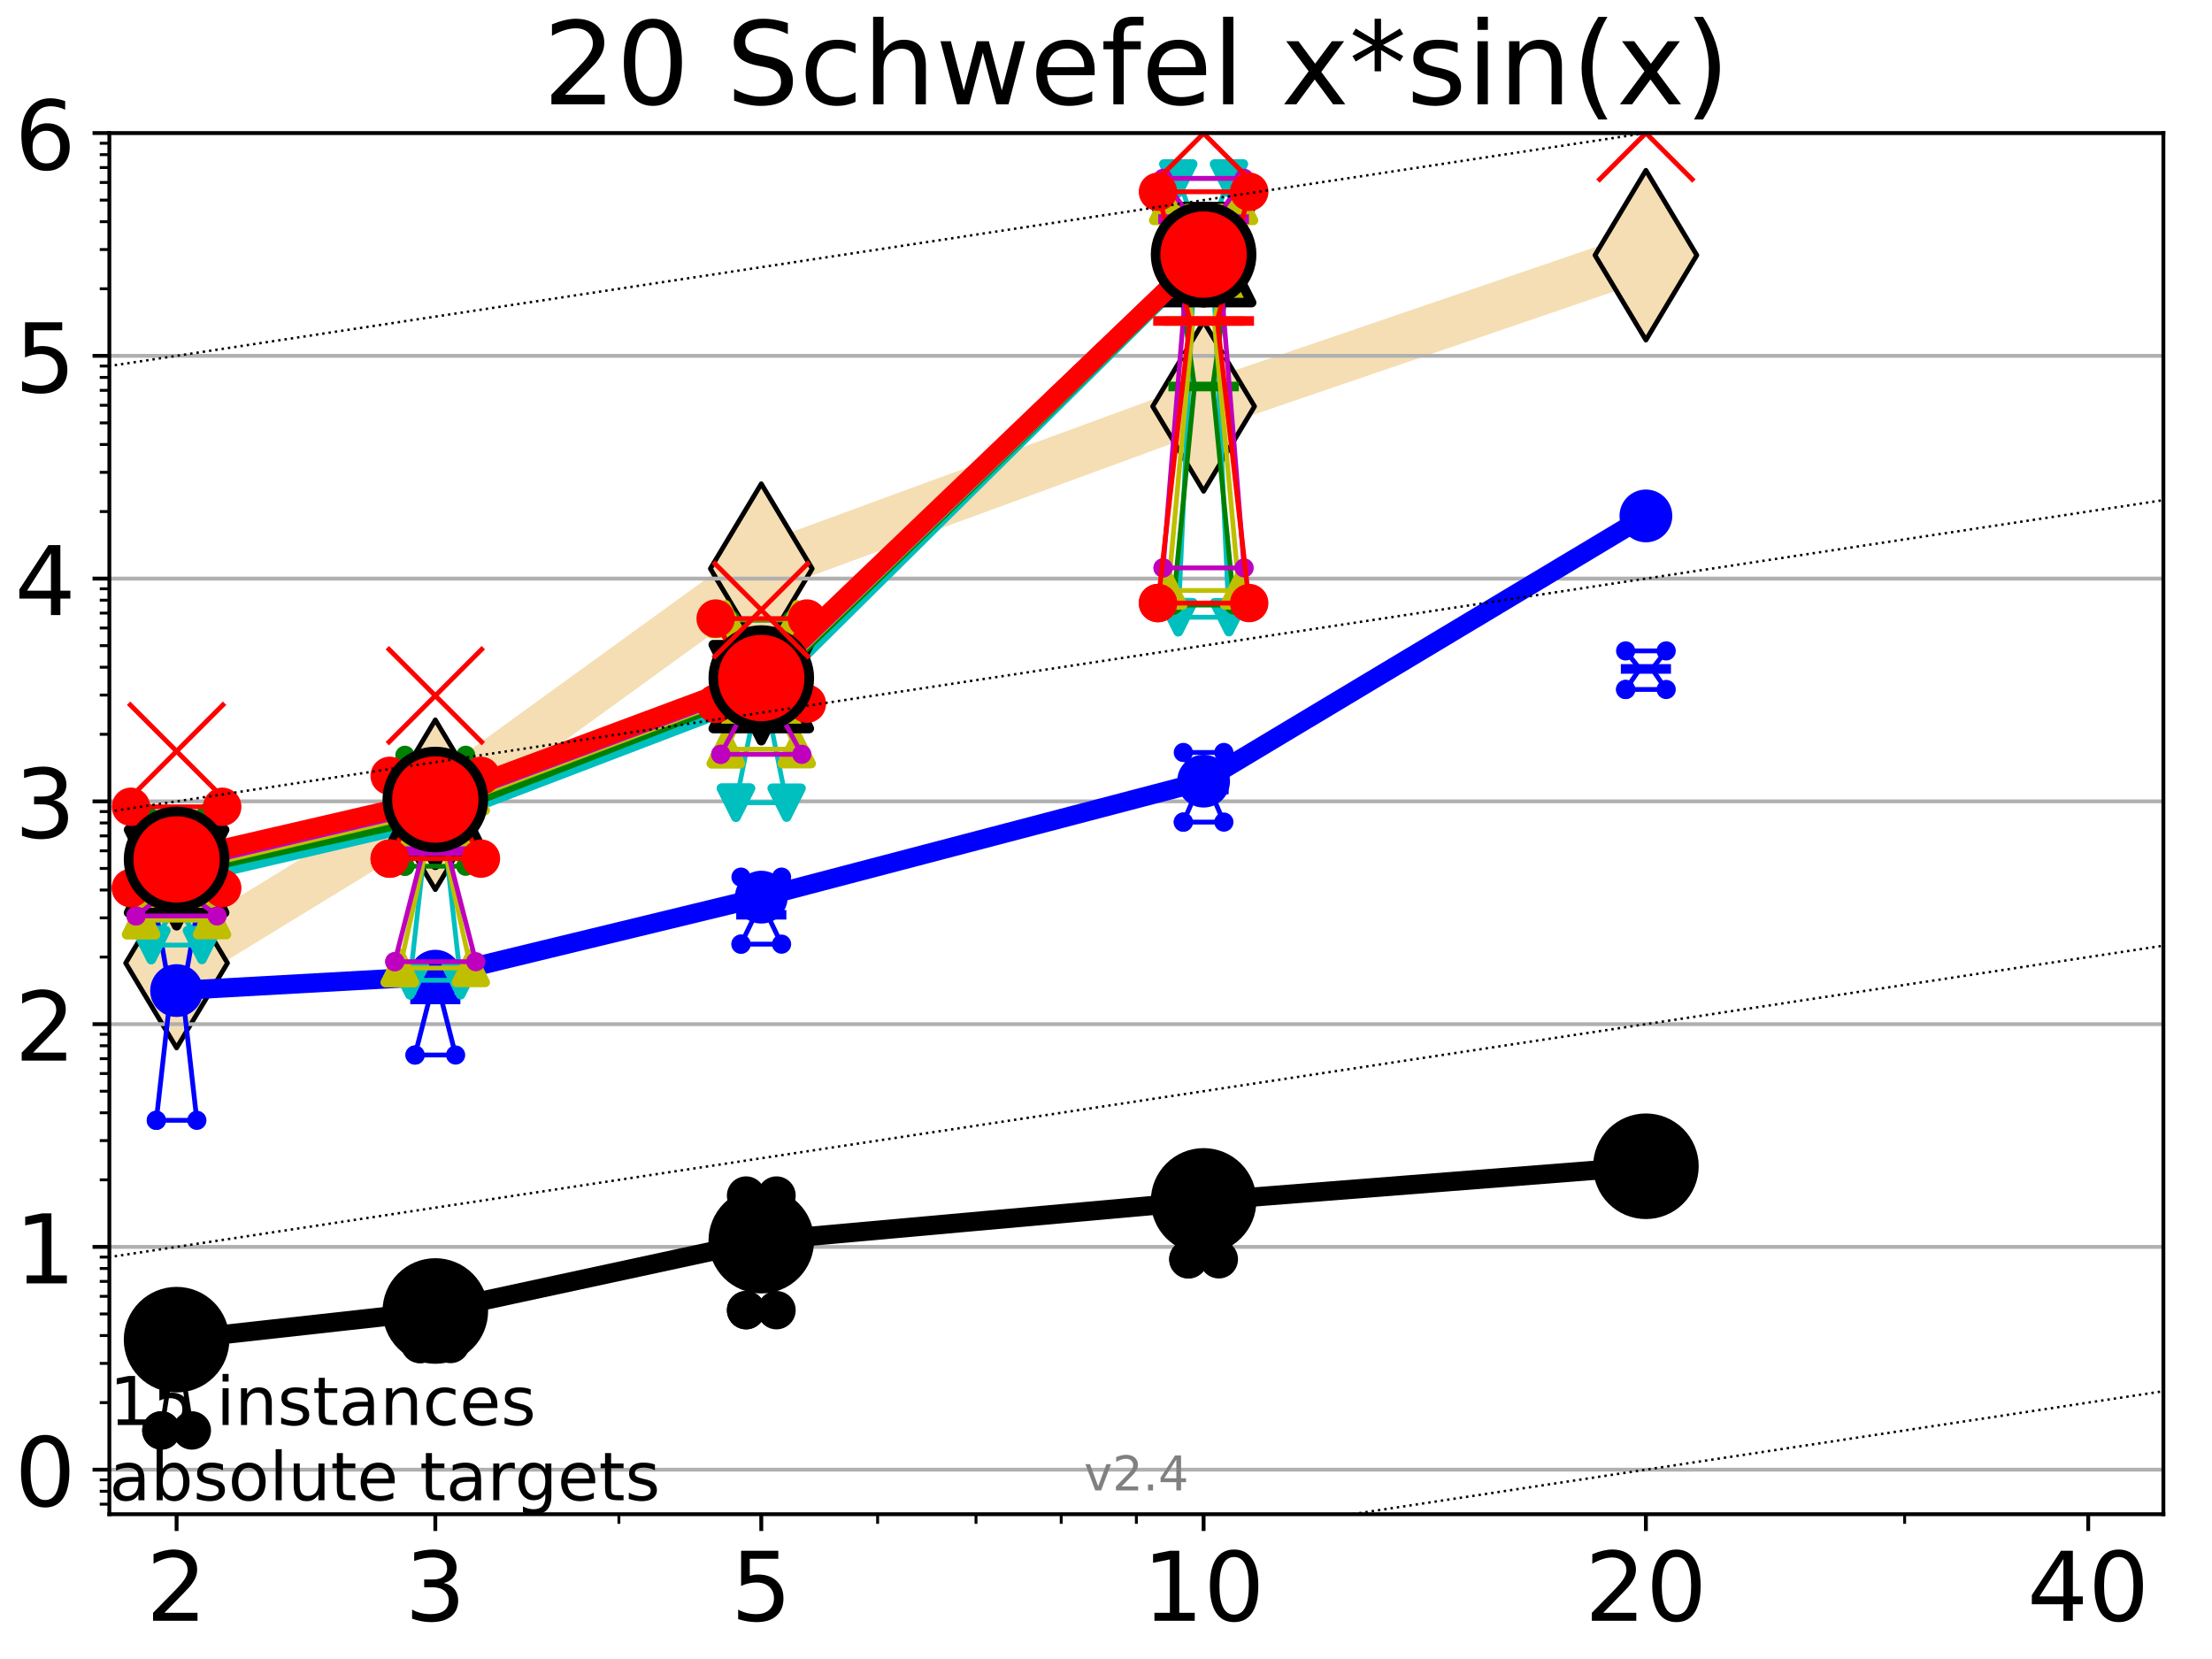 <?xml version="1.0" encoding="utf-8" standalone="no"?>
<!DOCTYPE svg PUBLIC "-//W3C//DTD SVG 1.1//EN"
  "http://www.w3.org/Graphics/SVG/1.1/DTD/svg11.dtd">
<!-- Created with matplotlib (http://matplotlib.org/) -->
<svg height="345.6pt" version="1.1" viewBox="0 0 460.8 345.6" width="460.8pt" xmlns="http://www.w3.org/2000/svg" xmlns:xlink="http://www.w3.org/1999/xlink">
 <defs>
  <style type="text/css">
*{stroke-linecap:butt;stroke-linejoin:round;}
  </style>
 </defs>
 <g id="figure_1">
  <g id="patch_1">
   <path d="M 0 345.6 
L 460.8 345.6 
L 460.8 0 
L 0 0 
z
" style="fill:#ffffff;"/>
  </g>
  <g id="axes_1">
   <g id="patch_2">
    <path d="M 22.78 315.44 
L 450.672 315.44 
L 450.672 27.72 
L 22.78 27.72 
z
" style="fill:#ffffff;"/>
   </g>
   <g id="line2d_1">
    <path clip-path="url(#p5d083ed02b)" d="M 36.786 200.623 
L 90.685 167.643 
L 158.59 118.464 
L 250.732 84.655 
L 342.873 53.163 
" style="fill:none;stroke:#f5deb3;stroke-linecap:square;stroke-width:10;"/>
    <defs>
     <path d="M -0 17.678 
L 10.607 0 
L 0 -17.678 
L -10.607 -0 
z
" id="m3c39ee7d48" style="stroke:#000000;stroke-linejoin:miter;"/>
    </defs>
    <g clip-path="url(#p5d083ed02b)">
     <use style="fill:#f5deb3;stroke:#000000;stroke-linejoin:miter;" x="36.786" xlink:href="#m3c39ee7d48" y="200.623"/>
     <use style="fill:#f5deb3;stroke:#000000;stroke-linejoin:miter;" x="90.685" xlink:href="#m3c39ee7d48" y="167.643"/>
     <use style="fill:#f5deb3;stroke:#000000;stroke-linejoin:miter;" x="158.59" xlink:href="#m3c39ee7d48" y="118.464"/>
     <use style="fill:#f5deb3;stroke:#000000;stroke-linejoin:miter;" x="250.732" xlink:href="#m3c39ee7d48" y="84.655"/>
     <use style="fill:#f5deb3;stroke:#000000;stroke-linejoin:miter;" x="342.873" xlink:href="#m3c39ee7d48" y="53.163"/>
    </g>
   </g>
   <g id="matplotlib.axis_1">
    <g id="xtick_1">
     <g id="line2d_2">
      <defs>
       <path d="M 0 0 
L 0 3.5 
" id="m1c9b409501" style="stroke:#000000;stroke-width:0.8;"/>
      </defs>
      <g>
       <use style="stroke:#000000;stroke-width:0.8;" x="36.786" xlink:href="#m1c9b409501" y="315.44"/>
      </g>
     </g>
     <g id="text_1">
      <!-- 2 -->
      <defs>
       <path d="M 19.188 8.297 
L 53.609 8.297 
L 53.609 0 
L 7.328 0 
L 7.328 8.297 
Q 12.938 14.109 22.625 23.891 
Q 32.328 33.688 34.812 36.531 
Q 39.547 41.844 41.422 45.531 
Q 43.312 49.219 43.312 52.781 
Q 43.312 58.594 39.234 62.25 
Q 35.156 65.922 28.609 65.922 
Q 23.969 65.922 18.812 64.312 
Q 13.672 62.703 7.812 59.422 
L 7.812 69.391 
Q 13.766 71.781 18.938 73 
Q 24.125 74.219 28.422 74.219 
Q 39.75 74.219 46.484 68.547 
Q 53.219 62.891 53.219 53.422 
Q 53.219 48.922 51.531 44.891 
Q 49.859 40.875 45.406 35.406 
Q 44.188 33.984 37.641 27.219 
Q 31.109 20.453 19.188 8.297 
z
" id="DejaVuSans-32"/>
      </defs>
      <g transform="translate(30.423 337.637)scale(0.2 -0.2)">
       <use xlink:href="#DejaVuSans-32"/>
      </g>
     </g>
    </g>
    <g id="xtick_2">
     <g id="line2d_3">
      <g>
       <use style="stroke:#000000;stroke-width:0.8;" x="90.685" xlink:href="#m1c9b409501" y="315.44"/>
      </g>
     </g>
     <g id="text_2">
      <!-- 3 -->
      <defs>
       <path d="M 40.578 39.312 
Q 47.656 37.797 51.625 33 
Q 55.609 28.219 55.609 21.188 
Q 55.609 10.406 48.188 4.484 
Q 40.766 -1.422 27.094 -1.422 
Q 22.516 -1.422 17.656 -0.516 
Q 12.797 0.391 7.625 2.203 
L 7.625 11.719 
Q 11.719 9.328 16.594 8.109 
Q 21.484 6.891 26.812 6.891 
Q 36.078 6.891 40.938 10.547 
Q 45.797 14.203 45.797 21.188 
Q 45.797 27.641 41.281 31.266 
Q 36.766 34.906 28.719 34.906 
L 20.219 34.906 
L 20.219 43.016 
L 29.109 43.016 
Q 36.375 43.016 40.234 45.922 
Q 44.094 48.828 44.094 54.297 
Q 44.094 59.906 40.109 62.906 
Q 36.141 65.922 28.719 65.922 
Q 24.656 65.922 20.016 65.031 
Q 15.375 64.156 9.812 62.312 
L 9.812 71.094 
Q 15.438 72.656 20.344 73.438 
Q 25.25 74.219 29.594 74.219 
Q 40.828 74.219 47.359 69.109 
Q 53.906 64.016 53.906 55.328 
Q 53.906 49.266 50.438 45.094 
Q 46.969 40.922 40.578 39.312 
z
" id="DejaVuSans-33"/>
      </defs>
      <g transform="translate(84.323 337.637)scale(0.2 -0.2)">
       <use xlink:href="#DejaVuSans-33"/>
      </g>
     </g>
    </g>
    <g id="xtick_3">
     <g id="line2d_4">
      <g>
       <use style="stroke:#000000;stroke-width:0.8;" x="158.59" xlink:href="#m1c9b409501" y="315.44"/>
      </g>
     </g>
     <g id="text_3">
      <!-- 5 -->
      <defs>
       <path d="M 10.797 72.906 
L 49.516 72.906 
L 49.516 64.594 
L 19.828 64.594 
L 19.828 46.734 
Q 21.969 47.469 24.109 47.828 
Q 26.266 48.188 28.422 48.188 
Q 40.625 48.188 47.75 41.5 
Q 54.891 34.812 54.891 23.391 
Q 54.891 11.625 47.562 5.094 
Q 40.234 -1.422 26.906 -1.422 
Q 22.312 -1.422 17.547 -0.641 
Q 12.797 0.141 7.719 1.703 
L 7.719 11.625 
Q 12.109 9.234 16.797 8.062 
Q 21.484 6.891 26.703 6.891 
Q 35.156 6.891 40.078 11.328 
Q 45.016 15.766 45.016 23.391 
Q 45.016 31 40.078 35.438 
Q 35.156 39.891 26.703 39.891 
Q 22.75 39.891 18.812 39.016 
Q 14.891 38.141 10.797 36.281 
z
" id="DejaVuSans-35"/>
      </defs>
      <g transform="translate(152.228 337.637)scale(0.2 -0.2)">
       <use xlink:href="#DejaVuSans-35"/>
      </g>
     </g>
    </g>
    <g id="xtick_4">
     <g id="line2d_5">
      <g>
       <use style="stroke:#000000;stroke-width:0.8;" x="250.732" xlink:href="#m1c9b409501" y="315.44"/>
      </g>
     </g>
     <g id="text_4">
      <!-- 10 -->
      <defs>
       <path d="M 12.406 8.297 
L 28.516 8.297 
L 28.516 63.922 
L 10.984 60.406 
L 10.984 69.391 
L 28.422 72.906 
L 38.281 72.906 
L 38.281 8.297 
L 54.391 8.297 
L 54.391 0 
L 12.406 0 
z
" id="DejaVuSans-31"/>
       <path d="M 31.781 66.406 
Q 24.172 66.406 20.328 58.906 
Q 16.5 51.422 16.5 36.375 
Q 16.5 21.391 20.328 13.891 
Q 24.172 6.391 31.781 6.391 
Q 39.453 6.391 43.281 13.891 
Q 47.125 21.391 47.125 36.375 
Q 47.125 51.422 43.281 58.906 
Q 39.453 66.406 31.781 66.406 
z
M 31.781 74.219 
Q 44.047 74.219 50.516 64.516 
Q 56.984 54.828 56.984 36.375 
Q 56.984 17.969 50.516 8.266 
Q 44.047 -1.422 31.781 -1.422 
Q 19.531 -1.422 13.062 8.266 
Q 6.594 17.969 6.594 36.375 
Q 6.594 54.828 13.062 64.516 
Q 19.531 74.219 31.781 74.219 
z
" id="DejaVuSans-30"/>
      </defs>
      <g transform="translate(238.007 337.637)scale(0.2 -0.2)">
       <use xlink:href="#DejaVuSans-31"/>
       <use x="63.623" xlink:href="#DejaVuSans-30"/>
      </g>
     </g>
    </g>
    <g id="xtick_5">
     <g id="line2d_6">
      <g>
       <use style="stroke:#000000;stroke-width:0.8;" x="342.873" xlink:href="#m1c9b409501" y="315.44"/>
      </g>
     </g>
     <g id="text_5">
      <!-- 20 -->
      <g transform="translate(330.148 337.637)scale(0.2 -0.2)">
       <use xlink:href="#DejaVuSans-32"/>
       <use x="63.623" xlink:href="#DejaVuSans-30"/>
      </g>
     </g>
    </g>
    <g id="xtick_6">
     <g id="line2d_7">
      <g>
       <use style="stroke:#000000;stroke-width:0.8;" x="435.015" xlink:href="#m1c9b409501" y="315.44"/>
      </g>
     </g>
     <g id="text_6">
      <!-- 40 -->
      <defs>
       <path d="M 37.797 64.312 
L 12.891 25.391 
L 37.797 25.391 
z
M 35.203 72.906 
L 47.609 72.906 
L 47.609 25.391 
L 58.016 25.391 
L 58.016 17.188 
L 47.609 17.188 
L 47.609 0 
L 37.797 0 
L 37.797 17.188 
L 4.891 17.188 
L 4.891 26.703 
z
" id="DejaVuSans-34"/>
      </defs>
      <g transform="translate(422.29 337.637)scale(0.2 -0.2)">
       <use xlink:href="#DejaVuSans-34"/>
       <use x="63.623" xlink:href="#DejaVuSans-30"/>
      </g>
     </g>
    </g>
    <g id="xtick_7">
     <g id="line2d_8">
      <defs>
       <path d="M 0 0 
L 0 2 
" id="m311c634f6d" style="stroke:#000000;stroke-width:0.6;"/>
      </defs>
      <g>
       <use style="stroke:#000000;stroke-width:0.6;" x="36.786" xlink:href="#m311c634f6d" y="315.44"/>
      </g>
     </g>
    </g>
    <g id="xtick_8">
     <g id="line2d_9">
      <g>
       <use style="stroke:#000000;stroke-width:0.6;" x="90.685" xlink:href="#m311c634f6d" y="315.44"/>
      </g>
     </g>
    </g>
    <g id="xtick_9">
     <g id="line2d_10">
      <g>
       <use style="stroke:#000000;stroke-width:0.6;" x="128.927" xlink:href="#m311c634f6d" y="315.44"/>
      </g>
     </g>
    </g>
    <g id="xtick_10">
     <g id="line2d_11">
      <g>
       <use style="stroke:#000000;stroke-width:0.6;" x="158.59" xlink:href="#m311c634f6d" y="315.44"/>
      </g>
     </g>
    </g>
    <g id="xtick_11">
     <g id="line2d_12">
      <g>
       <use style="stroke:#000000;stroke-width:0.6;" x="182.827" xlink:href="#m311c634f6d" y="315.44"/>
      </g>
     </g>
    </g>
    <g id="xtick_12">
     <g id="line2d_13">
      <g>
       <use style="stroke:#000000;stroke-width:0.6;" x="203.318" xlink:href="#m311c634f6d" y="315.44"/>
      </g>
     </g>
    </g>
    <g id="xtick_13">
     <g id="line2d_14">
      <g>
       <use style="stroke:#000000;stroke-width:0.6;" x="221.069" xlink:href="#m311c634f6d" y="315.44"/>
      </g>
     </g>
    </g>
    <g id="xtick_14">
     <g id="line2d_15">
      <g>
       <use style="stroke:#000000;stroke-width:0.6;" x="236.726" xlink:href="#m311c634f6d" y="315.44"/>
      </g>
     </g>
    </g>
    <g id="xtick_15">
     <g id="line2d_16">
      <g>
       <use style="stroke:#000000;stroke-width:0.6;" x="342.873" xlink:href="#m311c634f6d" y="315.44"/>
      </g>
     </g>
    </g>
    <g id="xtick_16">
     <g id="line2d_17">
      <g>
       <use style="stroke:#000000;stroke-width:0.6;" x="396.773" xlink:href="#m311c634f6d" y="315.44"/>
      </g>
     </g>
    </g>
    <g id="xtick_17">
     <g id="line2d_18">
      <g>
       <use style="stroke:#000000;stroke-width:0.6;" x="435.015" xlink:href="#m311c634f6d" y="315.44"/>
      </g>
     </g>
    </g>
   </g>
   <g id="matplotlib.axis_2">
    <g id="ytick_1">
     <g id="line2d_19">
      <path clip-path="url(#p5d083ed02b)" d="M 22.78 306.159 
L 450.672 306.159 
" style="fill:none;stroke:#b0b0b0;stroke-linecap:square;stroke-width:0.8;"/>
     </g>
     <g id="line2d_20">
      <defs>
       <path d="M 0 0 
L -3.5 0 
" id="me071db42f2" style="stroke:#000000;stroke-width:0.8;"/>
      </defs>
      <g>
       <use style="stroke:#000000;stroke-width:0.8;" x="22.78" xlink:href="#me071db42f2" y="306.159"/>
      </g>
     </g>
     <g id="text_7">
      <!-- 0 -->
      <g transform="translate(3.055 313.757)scale(0.2 -0.2)">
       <use xlink:href="#DejaVuSans-30"/>
      </g>
     </g>
    </g>
    <g id="ytick_2">
     <g id="line2d_21">
      <path clip-path="url(#p5d083ed02b)" d="M 22.78 259.752 
L 450.672 259.752 
" style="fill:none;stroke:#b0b0b0;stroke-linecap:square;stroke-width:0.8;"/>
     </g>
     <g id="line2d_22">
      <g>
       <use style="stroke:#000000;stroke-width:0.8;" x="22.78" xlink:href="#me071db42f2" y="259.752"/>
      </g>
     </g>
     <g id="text_8">
      <!-- 1 -->
      <g transform="translate(3.055 267.351)scale(0.2 -0.2)">
       <use xlink:href="#DejaVuSans-31"/>
      </g>
     </g>
    </g>
    <g id="ytick_3">
     <g id="line2d_23">
      <path clip-path="url(#p5d083ed02b)" d="M 22.78 213.346 
L 450.672 213.346 
" style="fill:none;stroke:#b0b0b0;stroke-linecap:square;stroke-width:0.8;"/>
     </g>
     <g id="line2d_24">
      <g>
       <use style="stroke:#000000;stroke-width:0.8;" x="22.78" xlink:href="#me071db42f2" y="213.346"/>
      </g>
     </g>
     <g id="text_9">
      <!-- 2 -->
      <g transform="translate(3.055 220.944)scale(0.2 -0.2)">
       <use xlink:href="#DejaVuSans-32"/>
      </g>
     </g>
    </g>
    <g id="ytick_4">
     <g id="line2d_25">
      <path clip-path="url(#p5d083ed02b)" d="M 22.78 166.939 
L 450.672 166.939 
" style="fill:none;stroke:#b0b0b0;stroke-linecap:square;stroke-width:0.8;"/>
     </g>
     <g id="line2d_26">
      <g>
       <use style="stroke:#000000;stroke-width:0.8;" x="22.78" xlink:href="#me071db42f2" y="166.939"/>
      </g>
     </g>
     <g id="text_10">
      <!-- 3 -->
      <g transform="translate(3.055 174.538)scale(0.2 -0.2)">
       <use xlink:href="#DejaVuSans-33"/>
      </g>
     </g>
    </g>
    <g id="ytick_5">
     <g id="line2d_27">
      <path clip-path="url(#p5d083ed02b)" d="M 22.78 120.533 
L 450.672 120.533 
" style="fill:none;stroke:#b0b0b0;stroke-linecap:square;stroke-width:0.8;"/>
     </g>
     <g id="line2d_28">
      <g>
       <use style="stroke:#000000;stroke-width:0.8;" x="22.78" xlink:href="#me071db42f2" y="120.533"/>
      </g>
     </g>
     <g id="text_11">
      <!-- 4 -->
      <g transform="translate(3.055 128.131)scale(0.2 -0.2)">
       <use xlink:href="#DejaVuSans-34"/>
      </g>
     </g>
    </g>
    <g id="ytick_6">
     <g id="line2d_29">
      <path clip-path="url(#p5d083ed02b)" d="M 22.78 74.126 
L 450.672 74.126 
" style="fill:none;stroke:#b0b0b0;stroke-linecap:square;stroke-width:0.8;"/>
     </g>
     <g id="line2d_30">
      <g>
       <use style="stroke:#000000;stroke-width:0.8;" x="22.78" xlink:href="#me071db42f2" y="74.126"/>
      </g>
     </g>
     <g id="text_12">
      <!-- 5 -->
      <g transform="translate(3.055 81.725)scale(0.2 -0.2)">
       <use xlink:href="#DejaVuSans-35"/>
      </g>
     </g>
    </g>
    <g id="ytick_7">
     <g id="line2d_31">
      <path clip-path="url(#p5d083ed02b)" d="M 22.78 27.72 
L 450.672 27.72 
" style="fill:none;stroke:#b0b0b0;stroke-linecap:square;stroke-width:0.8;"/>
     </g>
     <g id="line2d_32">
      <g>
       <use style="stroke:#000000;stroke-width:0.8;" x="22.78" xlink:href="#me071db42f2" y="27.72"/>
      </g>
     </g>
     <g id="text_13">
      <!-- 6 -->
      <defs>
       <path d="M 33.016 40.375 
Q 26.375 40.375 22.484 35.828 
Q 18.609 31.297 18.609 23.391 
Q 18.609 15.531 22.484 10.953 
Q 26.375 6.391 33.016 6.391 
Q 39.656 6.391 43.531 10.953 
Q 47.406 15.531 47.406 23.391 
Q 47.406 31.297 43.531 35.828 
Q 39.656 40.375 33.016 40.375 
z
M 52.594 71.297 
L 52.594 62.312 
Q 48.875 64.062 45.094 64.984 
Q 41.312 65.922 37.594 65.922 
Q 27.828 65.922 22.672 59.328 
Q 17.531 52.734 16.797 39.406 
Q 19.672 43.656 24.016 45.922 
Q 28.375 48.188 33.594 48.188 
Q 44.578 48.188 50.953 41.516 
Q 57.328 34.859 57.328 23.391 
Q 57.328 12.156 50.688 5.359 
Q 44.047 -1.422 33.016 -1.422 
Q 20.359 -1.422 13.672 8.266 
Q 6.984 17.969 6.984 36.375 
Q 6.984 53.656 15.188 63.938 
Q 23.391 74.219 37.203 74.219 
Q 40.922 74.219 44.703 73.484 
Q 48.484 72.75 52.594 71.297 
z
" id="DejaVuSans-36"/>
      </defs>
      <g transform="translate(3.055 35.318)scale(0.2 -0.2)">
       <use xlink:href="#DejaVuSans-36"/>
      </g>
     </g>
    </g>
    <g id="ytick_8">
     <g id="line2d_33">
      <defs>
       <path d="M 0 0 
L -2 0 
" id="me31b342155" style="stroke:#000000;stroke-width:0.6;"/>
      </defs>
      <g>
       <use style="stroke:#000000;stroke-width:0.6;" x="22.78" xlink:href="#me31b342155" y="313.347"/>
      </g>
     </g>
    </g>
    <g id="ytick_9">
     <g id="line2d_34">
      <g>
       <use style="stroke:#000000;stroke-width:0.6;" x="22.78" xlink:href="#me31b342155" y="310.656"/>
      </g>
     </g>
    </g>
    <g id="ytick_10">
     <g id="line2d_35">
      <g>
       <use style="stroke:#000000;stroke-width:0.6;" x="22.78" xlink:href="#me31b342155" y="308.282"/>
      </g>
     </g>
    </g>
    <g id="ytick_11">
     <g id="line2d_36">
      <g>
       <use style="stroke:#000000;stroke-width:0.6;" x="22.78" xlink:href="#me31b342155" y="292.189"/>
      </g>
     </g>
    </g>
    <g id="ytick_12">
     <g id="line2d_37">
      <g>
       <use style="stroke:#000000;stroke-width:0.6;" x="22.78" xlink:href="#me31b342155" y="284.017"/>
      </g>
     </g>
    </g>
    <g id="ytick_13">
     <g id="line2d_38">
      <g>
       <use style="stroke:#000000;stroke-width:0.6;" x="22.78" xlink:href="#me31b342155" y="278.219"/>
      </g>
     </g>
    </g>
    <g id="ytick_14">
     <g id="line2d_39">
      <g>
       <use style="stroke:#000000;stroke-width:0.6;" x="22.78" xlink:href="#me31b342155" y="273.722"/>
      </g>
     </g>
    </g>
    <g id="ytick_15">
     <g id="line2d_40">
      <g>
       <use style="stroke:#000000;stroke-width:0.6;" x="22.78" xlink:href="#me31b342155" y="270.047"/>
      </g>
     </g>
    </g>
    <g id="ytick_16">
     <g id="line2d_41">
      <g>
       <use style="stroke:#000000;stroke-width:0.6;" x="22.78" xlink:href="#me31b342155" y="266.941"/>
      </g>
     </g>
    </g>
    <g id="ytick_17">
     <g id="line2d_42">
      <g>
       <use style="stroke:#000000;stroke-width:0.6;" x="22.78" xlink:href="#me31b342155" y="264.25"/>
      </g>
     </g>
    </g>
    <g id="ytick_18">
     <g id="line2d_43">
      <g>
       <use style="stroke:#000000;stroke-width:0.6;" x="22.78" xlink:href="#me31b342155" y="261.876"/>
      </g>
     </g>
    </g>
    <g id="ytick_19">
     <g id="line2d_44">
      <g>
       <use style="stroke:#000000;stroke-width:0.6;" x="22.78" xlink:href="#me31b342155" y="245.783"/>
      </g>
     </g>
    </g>
    <g id="ytick_20">
     <g id="line2d_45">
      <g>
       <use style="stroke:#000000;stroke-width:0.6;" x="22.78" xlink:href="#me31b342155" y="237.611"/>
      </g>
     </g>
    </g>
    <g id="ytick_21">
     <g id="line2d_46">
      <g>
       <use style="stroke:#000000;stroke-width:0.6;" x="22.78" xlink:href="#me31b342155" y="231.813"/>
      </g>
     </g>
    </g>
    <g id="ytick_22">
     <g id="line2d_47">
      <g>
       <use style="stroke:#000000;stroke-width:0.6;" x="22.78" xlink:href="#me31b342155" y="227.316"/>
      </g>
     </g>
    </g>
    <g id="ytick_23">
     <g id="line2d_48">
      <g>
       <use style="stroke:#000000;stroke-width:0.6;" x="22.78" xlink:href="#me31b342155" y="223.641"/>
      </g>
     </g>
    </g>
    <g id="ytick_24">
     <g id="line2d_49">
      <g>
       <use style="stroke:#000000;stroke-width:0.6;" x="22.78" xlink:href="#me31b342155" y="220.534"/>
      </g>
     </g>
    </g>
    <g id="ytick_25">
     <g id="line2d_50">
      <g>
       <use style="stroke:#000000;stroke-width:0.6;" x="22.78" xlink:href="#me31b342155" y="217.843"/>
      </g>
     </g>
    </g>
    <g id="ytick_26">
     <g id="line2d_51">
      <g>
       <use style="stroke:#000000;stroke-width:0.6;" x="22.78" xlink:href="#me31b342155" y="215.469"/>
      </g>
     </g>
    </g>
    <g id="ytick_27">
     <g id="line2d_52">
      <g>
       <use style="stroke:#000000;stroke-width:0.6;" x="22.78" xlink:href="#me31b342155" y="199.376"/>
      </g>
     </g>
    </g>
    <g id="ytick_28">
     <g id="line2d_53">
      <g>
       <use style="stroke:#000000;stroke-width:0.6;" x="22.78" xlink:href="#me31b342155" y="191.204"/>
      </g>
     </g>
    </g>
    <g id="ytick_29">
     <g id="line2d_54">
      <g>
       <use style="stroke:#000000;stroke-width:0.6;" x="22.78" xlink:href="#me31b342155" y="185.406"/>
      </g>
     </g>
    </g>
    <g id="ytick_30">
     <g id="line2d_55">
      <g>
       <use style="stroke:#000000;stroke-width:0.6;" x="22.78" xlink:href="#me31b342155" y="180.909"/>
      </g>
     </g>
    </g>
    <g id="ytick_31">
     <g id="line2d_56">
      <g>
       <use style="stroke:#000000;stroke-width:0.6;" x="22.78" xlink:href="#me31b342155" y="177.235"/>
      </g>
     </g>
    </g>
    <g id="ytick_32">
     <g id="line2d_57">
      <g>
       <use style="stroke:#000000;stroke-width:0.6;" x="22.78" xlink:href="#me31b342155" y="174.128"/>
      </g>
     </g>
    </g>
    <g id="ytick_33">
     <g id="line2d_58">
      <g>
       <use style="stroke:#000000;stroke-width:0.6;" x="22.78" xlink:href="#me31b342155" y="171.437"/>
      </g>
     </g>
    </g>
    <g id="ytick_34">
     <g id="line2d_59">
      <g>
       <use style="stroke:#000000;stroke-width:0.6;" x="22.78" xlink:href="#me31b342155" y="169.063"/>
      </g>
     </g>
    </g>
    <g id="ytick_35">
     <g id="line2d_60">
      <g>
       <use style="stroke:#000000;stroke-width:0.6;" x="22.78" xlink:href="#me31b342155" y="152.97"/>
      </g>
     </g>
    </g>
    <g id="ytick_36">
     <g id="line2d_61">
      <g>
       <use style="stroke:#000000;stroke-width:0.6;" x="22.78" xlink:href="#me31b342155" y="144.798"/>
      </g>
     </g>
    </g>
    <g id="ytick_37">
     <g id="line2d_62">
      <g>
       <use style="stroke:#000000;stroke-width:0.6;" x="22.78" xlink:href="#me31b342155" y="139"/>
      </g>
     </g>
    </g>
    <g id="ytick_38">
     <g id="line2d_63">
      <g>
       <use style="stroke:#000000;stroke-width:0.6;" x="22.78" xlink:href="#me31b342155" y="134.503"/>
      </g>
     </g>
    </g>
    <g id="ytick_39">
     <g id="line2d_64">
      <g>
       <use style="stroke:#000000;stroke-width:0.6;" x="22.78" xlink:href="#me31b342155" y="130.828"/>
      </g>
     </g>
    </g>
    <g id="ytick_40">
     <g id="line2d_65">
      <g>
       <use style="stroke:#000000;stroke-width:0.6;" x="22.78" xlink:href="#me31b342155" y="127.721"/>
      </g>
     </g>
    </g>
    <g id="ytick_41">
     <g id="line2d_66">
      <g>
       <use style="stroke:#000000;stroke-width:0.6;" x="22.78" xlink:href="#me31b342155" y="125.03"/>
      </g>
     </g>
    </g>
    <g id="ytick_42">
     <g id="line2d_67">
      <g>
       <use style="stroke:#000000;stroke-width:0.6;" x="22.78" xlink:href="#me31b342155" y="122.656"/>
      </g>
     </g>
    </g>
    <g id="ytick_43">
     <g id="line2d_68">
      <g>
       <use style="stroke:#000000;stroke-width:0.6;" x="22.78" xlink:href="#me31b342155" y="106.563"/>
      </g>
     </g>
    </g>
    <g id="ytick_44">
     <g id="line2d_69">
      <g>
       <use style="stroke:#000000;stroke-width:0.6;" x="22.78" xlink:href="#me31b342155" y="98.391"/>
      </g>
     </g>
    </g>
    <g id="ytick_45">
     <g id="line2d_70">
      <g>
       <use style="stroke:#000000;stroke-width:0.6;" x="22.78" xlink:href="#me31b342155" y="92.593"/>
      </g>
     </g>
    </g>
    <g id="ytick_46">
     <g id="line2d_71">
      <g>
       <use style="stroke:#000000;stroke-width:0.6;" x="22.78" xlink:href="#me31b342155" y="88.096"/>
      </g>
     </g>
    </g>
    <g id="ytick_47">
     <g id="line2d_72">
      <g>
       <use style="stroke:#000000;stroke-width:0.6;" x="22.78" xlink:href="#me31b342155" y="84.422"/>
      </g>
     </g>
    </g>
    <g id="ytick_48">
     <g id="line2d_73">
      <g>
       <use style="stroke:#000000;stroke-width:0.6;" x="22.78" xlink:href="#me31b342155" y="81.315"/>
      </g>
     </g>
    </g>
    <g id="ytick_49">
     <g id="line2d_74">
      <g>
       <use style="stroke:#000000;stroke-width:0.6;" x="22.78" xlink:href="#me31b342155" y="78.624"/>
      </g>
     </g>
    </g>
    <g id="ytick_50">
     <g id="line2d_75">
      <g>
       <use style="stroke:#000000;stroke-width:0.6;" x="22.78" xlink:href="#me31b342155" y="76.25"/>
      </g>
     </g>
    </g>
    <g id="ytick_51">
     <g id="line2d_76">
      <g>
       <use style="stroke:#000000;stroke-width:0.6;" x="22.78" xlink:href="#me31b342155" y="60.157"/>
      </g>
     </g>
    </g>
    <g id="ytick_52">
     <g id="line2d_77">
      <g>
       <use style="stroke:#000000;stroke-width:0.6;" x="22.78" xlink:href="#me31b342155" y="51.985"/>
      </g>
     </g>
    </g>
    <g id="ytick_53">
     <g id="line2d_78">
      <g>
       <use style="stroke:#000000;stroke-width:0.6;" x="22.78" xlink:href="#me31b342155" y="46.187"/>
      </g>
     </g>
    </g>
    <g id="ytick_54">
     <g id="line2d_79">
      <g>
       <use style="stroke:#000000;stroke-width:0.6;" x="22.78" xlink:href="#me31b342155" y="41.69"/>
      </g>
     </g>
    </g>
    <g id="ytick_55">
     <g id="line2d_80">
      <g>
       <use style="stroke:#000000;stroke-width:0.6;" x="22.78" xlink:href="#me31b342155" y="38.015"/>
      </g>
     </g>
    </g>
    <g id="ytick_56">
     <g id="line2d_81">
      <g>
       <use style="stroke:#000000;stroke-width:0.6;" x="22.78" xlink:href="#me31b342155" y="34.908"/>
      </g>
     </g>
    </g>
    <g id="ytick_57">
     <g id="line2d_82">
      <g>
       <use style="stroke:#000000;stroke-width:0.6;" x="22.78" xlink:href="#me31b342155" y="32.217"/>
      </g>
     </g>
    </g>
    <g id="ytick_58">
     <g id="line2d_83">
      <g>
       <use style="stroke:#000000;stroke-width:0.6;" x="22.78" xlink:href="#me31b342155" y="29.843"/>
      </g>
     </g>
    </g>
   </g>
   <g id="line2d_84">
    <path clip-path="url(#p5d083ed02b)" d="M 33.618 297.987 
L 35.836 284.017 
L 33.618 280.91 
L 39.953 280.91 
L 37.736 284.017 
L 39.953 297.987 
L 33.618 297.987 
" style="fill:none;stroke:#000000;stroke-linecap:square;"/>
   </g>
   <g id="line2d_85">
    <path clip-path="url(#p5d083ed02b)" d="M 33.618 297.987 
L 39.953 297.987 
L 39.953 280.91 
L 33.618 280.91 
L 33.618 297.987 
" style="fill:none;"/>
    <defs>
     <path d="M 0 3 
C 0.796 3 1.559 2.684 2.121 2.121 
C 2.684 1.559 3 0.796 3 0 
C 3 -0.796 2.684 -1.559 2.121 -2.121 
C 1.559 -2.684 0.796 -3 0 -3 
C -0.796 -3 -1.559 -2.684 -2.121 -2.121 
C -2.684 -1.559 -3 -0.796 -3 0 
C -3 0.796 -2.684 1.559 -2.121 2.121 
C -1.559 2.684 -0.796 3 0 3 
z
" id="m2b4c3854df" style="stroke:#000000;stroke-width:2;"/>
    </defs>
    <g clip-path="url(#p5d083ed02b)">
     <use style="stroke:#000000;stroke-width:2;" x="33.618" xlink:href="#m2b4c3854df" y="297.987"/>
     <use style="stroke:#000000;stroke-width:2;" x="39.953" xlink:href="#m2b4c3854df" y="297.987"/>
     <use style="stroke:#000000;stroke-width:2;" x="39.953" xlink:href="#m2b4c3854df" y="280.91"/>
     <use style="stroke:#000000;stroke-width:2;" x="33.618" xlink:href="#m2b4c3854df" y="280.91"/>
     <use style="stroke:#000000;stroke-width:2;" x="33.618" xlink:href="#m2b4c3854df" y="297.987"/>
    </g>
   </g>
   <g id="line2d_86">
    <path clip-path="url(#p5d083ed02b)" d="M 33.618 284.017 
L 39.953 284.017 
" style="fill:none;stroke:#000000;stroke-linecap:square;stroke-width:2;"/>
   </g>
   <g id="line2d_87">
    <path clip-path="url(#p5d083ed02b)" d="M 87.518 279.973 
L 89.735 279.077 
L 87.518 278.219 
L 93.853 278.219 
L 91.635 279.077 
L 93.853 279.973 
L 87.518 279.973 
" style="fill:none;stroke:#000000;stroke-linecap:square;"/>
   </g>
   <g id="line2d_88">
    <path clip-path="url(#p5d083ed02b)" d="M 87.518 279.973 
L 93.853 279.973 
L 93.853 278.219 
L 87.518 278.219 
L 87.518 279.973 
" style="fill:none;"/>
    <g clip-path="url(#p5d083ed02b)">
     <use style="stroke:#000000;stroke-width:2;" x="87.518" xlink:href="#m2b4c3854df" y="279.973"/>
     <use style="stroke:#000000;stroke-width:2;" x="93.853" xlink:href="#m2b4c3854df" y="279.973"/>
     <use style="stroke:#000000;stroke-width:2;" x="93.853" xlink:href="#m2b4c3854df" y="278.219"/>
     <use style="stroke:#000000;stroke-width:2;" x="87.518" xlink:href="#m2b4c3854df" y="278.219"/>
     <use style="stroke:#000000;stroke-width:2;" x="87.518" xlink:href="#m2b4c3854df" y="279.973"/>
    </g>
   </g>
   <g id="line2d_89">
    <path clip-path="url(#p5d083ed02b)" d="M 87.518 279.077 
L 93.853 279.077 
" style="fill:none;stroke:#000000;stroke-linecap:square;stroke-width:2;"/>
   </g>
   <g id="line2d_90">
    <path clip-path="url(#p5d083ed02b)" d="M 155.423 272.932 
L 157.64 260.366 
L 155.423 249.058 
L 161.758 249.058 
L 159.541 260.366 
L 161.758 272.932 
L 155.423 272.932 
" style="fill:none;stroke:#000000;stroke-linecap:square;"/>
   </g>
   <g id="line2d_91">
    <path clip-path="url(#p5d083ed02b)" d="M 155.423 272.932 
L 161.758 272.932 
L 161.758 249.058 
L 155.423 249.058 
L 155.423 272.932 
" style="fill:none;"/>
    <g clip-path="url(#p5d083ed02b)">
     <use style="stroke:#000000;stroke-width:2;" x="155.423" xlink:href="#m2b4c3854df" y="272.932"/>
     <use style="stroke:#000000;stroke-width:2;" x="161.758" xlink:href="#m2b4c3854df" y="272.932"/>
     <use style="stroke:#000000;stroke-width:2;" x="161.758" xlink:href="#m2b4c3854df" y="249.058"/>
     <use style="stroke:#000000;stroke-width:2;" x="155.423" xlink:href="#m2b4c3854df" y="249.058"/>
     <use style="stroke:#000000;stroke-width:2;" x="155.423" xlink:href="#m2b4c3854df" y="272.932"/>
    </g>
   </g>
   <g id="line2d_92">
    <path clip-path="url(#p5d083ed02b)" d="M 155.423 260.366 
L 161.758 260.366 
" style="fill:none;stroke:#000000;stroke-linecap:square;stroke-width:2;"/>
   </g>
   <g id="line2d_93">
    <path clip-path="url(#p5d083ed02b)" d="M 247.564 262.329 
L 249.782 252.828 
L 247.564 244.513 
L 253.899 244.513 
L 251.682 252.828 
L 253.899 262.329 
L 247.564 262.329 
" style="fill:none;stroke:#000000;stroke-linecap:square;"/>
   </g>
   <g id="line2d_94">
    <path clip-path="url(#p5d083ed02b)" d="M 247.564 262.329 
L 253.899 262.329 
L 253.899 244.513 
L 247.564 244.513 
L 247.564 262.329 
" style="fill:none;"/>
    <g clip-path="url(#p5d083ed02b)">
     <use style="stroke:#000000;stroke-width:2;" x="247.564" xlink:href="#m2b4c3854df" y="262.329"/>
     <use style="stroke:#000000;stroke-width:2;" x="253.899" xlink:href="#m2b4c3854df" y="262.329"/>
     <use style="stroke:#000000;stroke-width:2;" x="253.899" xlink:href="#m2b4c3854df" y="244.513"/>
     <use style="stroke:#000000;stroke-width:2;" x="247.564" xlink:href="#m2b4c3854df" y="244.513"/>
     <use style="stroke:#000000;stroke-width:2;" x="247.564" xlink:href="#m2b4c3854df" y="262.329"/>
    </g>
   </g>
   <g id="line2d_95">
    <path clip-path="url(#p5d083ed02b)" d="M 247.564 252.828 
L 253.899 252.828 
" style="fill:none;stroke:#000000;stroke-linecap:square;stroke-width:2;"/>
   </g>
   <g id="line2d_96">
    <path clip-path="url(#p5d083ed02b)" d="M 339.706 248.94 
L 341.923 243.634 
L 339.706 238.539 
L 346.041 238.539 
L 343.824 243.634 
L 346.041 248.94 
L 339.706 248.94 
" style="fill:none;stroke:#000000;stroke-linecap:square;"/>
   </g>
   <g id="line2d_97">
    <path clip-path="url(#p5d083ed02b)" d="M 339.706 248.94 
L 346.041 248.94 
L 346.041 238.539 
L 339.706 238.539 
L 339.706 248.94 
" style="fill:none;"/>
    <g clip-path="url(#p5d083ed02b)">
     <use style="stroke:#000000;stroke-width:2;" x="339.706" xlink:href="#m2b4c3854df" y="248.94"/>
     <use style="stroke:#000000;stroke-width:2;" x="346.041" xlink:href="#m2b4c3854df" y="248.94"/>
     <use style="stroke:#000000;stroke-width:2;" x="346.041" xlink:href="#m2b4c3854df" y="238.539"/>
     <use style="stroke:#000000;stroke-width:2;" x="339.706" xlink:href="#m2b4c3854df" y="238.539"/>
     <use style="stroke:#000000;stroke-width:2;" x="339.706" xlink:href="#m2b4c3854df" y="248.94"/>
    </g>
   </g>
   <g id="line2d_98">
    <path clip-path="url(#p5d083ed02b)" d="M 339.706 243.634 
L 346.041 243.634 
" style="fill:none;stroke:#000000;stroke-linecap:square;stroke-width:2;"/>
   </g>
   <g id="line2d_99">
    <path clip-path="url(#p5d083ed02b)" d="M 36.786 279.077 
L 90.685 273.105 
" style="fill:none;stroke:#000000;stroke-linecap:square;stroke-width:4;"/>
   </g>
   <g id="line2d_100">
    <path clip-path="url(#p5d083ed02b)" d="M 90.685 273.105 
L 158.59 258.452 
" style="fill:none;stroke:#000000;stroke-linecap:square;stroke-width:4;"/>
   </g>
   <g id="line2d_101">
    <path clip-path="url(#p5d083ed02b)" d="M 158.59 258.452 
L 250.732 250.171 
" style="fill:none;stroke:#000000;stroke-linecap:square;stroke-width:4;"/>
   </g>
   <g id="line2d_102">
    <path clip-path="url(#p5d083ed02b)" d="M 250.732 250.171 
L 342.873 242.954 
" style="fill:none;stroke:#000000;stroke-linecap:square;stroke-width:4;"/>
   </g>
   <g id="line2d_103">
    <path clip-path="url(#p5d083ed02b)" d="M 36.786 279.077 
L 90.685 273.105 
L 158.59 258.452 
L 250.732 250.171 
L 342.873 242.954 
" style="fill:none;"/>
    <defs>
     <path d="M 0 10 
C 2.652 10 5.196 8.946 7.071 7.071 
C 8.946 5.196 10 2.652 10 0 
C 10 -2.652 8.946 -5.196 7.071 -7.071 
C 5.196 -8.946 2.652 -10 0 -10 
C -2.652 -10 -5.196 -8.946 -7.071 -7.071 
C -8.946 -5.196 -10 -2.652 -10 0 
C -10 2.652 -8.946 5.196 -7.071 7.071 
C -5.196 8.946 -2.652 10 0 10 
z
" id="m09a1c491eb" style="stroke:#000000;stroke-width:2;"/>
    </defs>
    <g clip-path="url(#p5d083ed02b)">
     <use style="stroke:#000000;stroke-width:2;" x="36.786" xlink:href="#m09a1c491eb" y="279.077"/>
     <use style="stroke:#000000;stroke-width:2;" x="90.685" xlink:href="#m09a1c491eb" y="273.105"/>
     <use style="stroke:#000000;stroke-width:2;" x="158.59" xlink:href="#m09a1c491eb" y="258.452"/>
     <use style="stroke:#000000;stroke-width:2;" x="250.732" xlink:href="#m09a1c491eb" y="250.171"/>
     <use style="stroke:#000000;stroke-width:2;" x="342.873" xlink:href="#m09a1c491eb" y="242.954"/>
    </g>
   </g>
   <g id="line2d_104">
    <path clip-path="url(#p5d083ed02b)" d="M 32.563 233.384 
L 35.519 207.112 
L 32.563 190.253 
L 41.009 190.253 
L 38.053 207.112 
L 41.009 233.384 
L 32.563 233.384 
" style="fill:none;stroke:#0000ff;stroke-linecap:square;"/>
   </g>
   <g id="line2d_105">
    <path clip-path="url(#p5d083ed02b)" d="M 32.563 233.384 
L 41.009 233.384 
L 41.009 190.253 
L 32.563 190.253 
L 32.563 233.384 
" style="fill:none;"/>
    <defs>
     <path d="M 0 1.5 
C 0.398 1.5 0.779 1.342 1.061 1.061 
C 1.342 0.779 1.5 0.398 1.5 0 
C 1.5 -0.398 1.342 -0.779 1.061 -1.061 
C 0.779 -1.342 0.398 -1.5 0 -1.5 
C -0.398 -1.5 -0.779 -1.342 -1.061 -1.061 
C -1.342 -0.779 -1.5 -0.398 -1.5 0 
C -1.5 0.398 -1.342 0.779 -1.061 1.061 
C -0.779 1.342 -0.398 1.5 0 1.5 
z
" id="m41336ba222" style="stroke:#0000ff;"/>
    </defs>
    <g clip-path="url(#p5d083ed02b)">
     <use style="fill:#0000ff;stroke:#0000ff;" x="32.563" xlink:href="#m41336ba222" y="233.384"/>
     <use style="fill:#0000ff;stroke:#0000ff;" x="41.009" xlink:href="#m41336ba222" y="233.384"/>
     <use style="fill:#0000ff;stroke:#0000ff;" x="41.009" xlink:href="#m41336ba222" y="190.253"/>
     <use style="fill:#0000ff;stroke:#0000ff;" x="32.563" xlink:href="#m41336ba222" y="190.253"/>
     <use style="fill:#0000ff;stroke:#0000ff;" x="32.563" xlink:href="#m41336ba222" y="233.384"/>
    </g>
   </g>
   <g id="line2d_106">
    <path clip-path="url(#p5d083ed02b)" d="M 32.563 207.112 
L 41.009 207.112 
" style="fill:none;stroke:#0000ff;stroke-linecap:square;stroke-width:2;"/>
   </g>
   <g id="line2d_107">
    <path clip-path="url(#p5d083ed02b)" d="M 86.462 219.781 
L 89.418 208.188 
L 86.462 203.253 
L 94.908 203.253 
L 91.952 208.188 
L 94.908 219.781 
L 86.462 219.781 
" style="fill:none;stroke:#0000ff;stroke-linecap:square;"/>
   </g>
   <g id="line2d_108">
    <path clip-path="url(#p5d083ed02b)" d="M 86.462 219.781 
L 94.908 219.781 
L 94.908 203.253 
L 86.462 203.253 
L 86.462 219.781 
" style="fill:none;"/>
    <g clip-path="url(#p5d083ed02b)">
     <use style="fill:#0000ff;stroke:#0000ff;" x="86.462" xlink:href="#m41336ba222" y="219.781"/>
     <use style="fill:#0000ff;stroke:#0000ff;" x="94.908" xlink:href="#m41336ba222" y="219.781"/>
     <use style="fill:#0000ff;stroke:#0000ff;" x="94.908" xlink:href="#m41336ba222" y="203.253"/>
     <use style="fill:#0000ff;stroke:#0000ff;" x="86.462" xlink:href="#m41336ba222" y="203.253"/>
     <use style="fill:#0000ff;stroke:#0000ff;" x="86.462" xlink:href="#m41336ba222" y="219.781"/>
    </g>
   </g>
   <g id="line2d_109">
    <path clip-path="url(#p5d083ed02b)" d="M 86.462 208.188 
L 94.908 208.188 
" style="fill:none;stroke:#0000ff;stroke-linecap:square;stroke-width:2;"/>
   </g>
   <g id="line2d_110">
    <path clip-path="url(#p5d083ed02b)" d="M 154.367 196.682 
L 157.323 190.563 
L 154.367 182.721 
L 162.814 182.721 
L 159.857 190.563 
L 162.814 196.682 
L 154.367 196.682 
" style="fill:none;stroke:#0000ff;stroke-linecap:square;"/>
   </g>
   <g id="line2d_111">
    <path clip-path="url(#p5d083ed02b)" d="M 154.367 196.682 
L 162.814 196.682 
L 162.814 182.721 
L 154.367 182.721 
L 154.367 196.682 
" style="fill:none;"/>
    <g clip-path="url(#p5d083ed02b)">
     <use style="fill:#0000ff;stroke:#0000ff;" x="154.367" xlink:href="#m41336ba222" y="196.682"/>
     <use style="fill:#0000ff;stroke:#0000ff;" x="162.814" xlink:href="#m41336ba222" y="196.682"/>
     <use style="fill:#0000ff;stroke:#0000ff;" x="162.814" xlink:href="#m41336ba222" y="182.721"/>
     <use style="fill:#0000ff;stroke:#0000ff;" x="154.367" xlink:href="#m41336ba222" y="182.721"/>
     <use style="fill:#0000ff;stroke:#0000ff;" x="154.367" xlink:href="#m41336ba222" y="196.682"/>
    </g>
   </g>
   <g id="line2d_112">
    <path clip-path="url(#p5d083ed02b)" d="M 154.367 190.563 
L 162.814 190.563 
" style="fill:none;stroke:#0000ff;stroke-linecap:square;stroke-width:2;"/>
   </g>
   <g id="line2d_113">
    <path clip-path="url(#p5d083ed02b)" d="M 246.509 171.259 
L 249.465 164.453 
L 246.509 156.755 
L 254.955 156.755 
L 251.999 164.453 
L 254.955 171.259 
L 246.509 171.259 
" style="fill:none;stroke:#0000ff;stroke-linecap:square;"/>
   </g>
   <g id="line2d_114">
    <path clip-path="url(#p5d083ed02b)" d="M 246.509 171.259 
L 254.955 171.259 
L 254.955 156.755 
L 246.509 156.755 
L 246.509 171.259 
" style="fill:none;"/>
    <g clip-path="url(#p5d083ed02b)">
     <use style="fill:#0000ff;stroke:#0000ff;" x="246.509" xlink:href="#m41336ba222" y="171.259"/>
     <use style="fill:#0000ff;stroke:#0000ff;" x="254.955" xlink:href="#m41336ba222" y="171.259"/>
     <use style="fill:#0000ff;stroke:#0000ff;" x="254.955" xlink:href="#m41336ba222" y="156.755"/>
     <use style="fill:#0000ff;stroke:#0000ff;" x="246.509" xlink:href="#m41336ba222" y="156.755"/>
     <use style="fill:#0000ff;stroke:#0000ff;" x="246.509" xlink:href="#m41336ba222" y="171.259"/>
    </g>
   </g>
   <g id="line2d_115">
    <path clip-path="url(#p5d083ed02b)" d="M 246.509 164.453 
L 254.955 164.453 
" style="fill:none;stroke:#0000ff;stroke-linecap:square;stroke-width:2;"/>
   </g>
   <g id="line2d_116">
    <path clip-path="url(#p5d083ed02b)" d="M 338.65 143.632 
L 341.606 139.351 
L 338.65 135.595 
L 347.097 135.595 
L 344.14 139.351 
L 347.097 143.632 
L 338.65 143.632 
" style="fill:none;stroke:#0000ff;stroke-linecap:square;"/>
   </g>
   <g id="line2d_117">
    <path clip-path="url(#p5d083ed02b)" d="M 338.65 143.632 
L 347.097 143.632 
L 347.097 135.595 
L 338.65 135.595 
L 338.65 143.632 
" style="fill:none;"/>
    <g clip-path="url(#p5d083ed02b)">
     <use style="fill:#0000ff;stroke:#0000ff;" x="338.65" xlink:href="#m41336ba222" y="143.632"/>
     <use style="fill:#0000ff;stroke:#0000ff;" x="347.097" xlink:href="#m41336ba222" y="143.632"/>
     <use style="fill:#0000ff;stroke:#0000ff;" x="347.097" xlink:href="#m41336ba222" y="135.595"/>
     <use style="fill:#0000ff;stroke:#0000ff;" x="338.65" xlink:href="#m41336ba222" y="135.595"/>
     <use style="fill:#0000ff;stroke:#0000ff;" x="338.65" xlink:href="#m41336ba222" y="143.632"/>
    </g>
   </g>
   <g id="line2d_118">
    <path clip-path="url(#p5d083ed02b)" d="M 338.65 139.351 
L 347.097 139.351 
" style="fill:none;stroke:#0000ff;stroke-linecap:square;stroke-width:2;"/>
   </g>
   <g id="line2d_119">
    <path clip-path="url(#p5d083ed02b)" d="M 36.786 206.354 
L 90.685 203.357 
" style="fill:none;stroke:#0000ff;stroke-linecap:square;stroke-width:4;"/>
   </g>
   <g id="line2d_120">
    <path clip-path="url(#p5d083ed02b)" d="M 90.685 203.357 
L 158.59 186.892 
" style="fill:none;stroke:#0000ff;stroke-linecap:square;stroke-width:4;"/>
   </g>
   <g id="line2d_121">
    <path clip-path="url(#p5d083ed02b)" d="M 158.59 186.892 
L 250.732 162.727 
" style="fill:none;stroke:#0000ff;stroke-linecap:square;stroke-width:4;"/>
   </g>
   <g id="line2d_122">
    <path clip-path="url(#p5d083ed02b)" d="M 250.732 162.727 
L 342.873 107.476 
" style="fill:none;stroke:#0000ff;stroke-linecap:square;stroke-width:4;"/>
   </g>
   <g id="line2d_123">
    <path clip-path="url(#p5d083ed02b)" d="M 36.786 206.354 
L 90.685 203.357 
L 158.59 186.892 
L 250.732 162.727 
L 342.873 107.476 
" style="fill:none;"/>
    <defs>
     <path d="M 0 5 
C 1.326 5 2.598 4.473 3.536 3.536 
C 4.473 2.598 5 1.326 5 0 
C 5 -1.326 4.473 -2.598 3.536 -3.536 
C 2.598 -4.473 1.326 -5 0 -5 
C -1.326 -5 -2.598 -4.473 -3.536 -3.536 
C -4.473 -2.598 -5 -1.326 -5 0 
C -5 1.326 -4.473 2.598 -3.536 3.536 
C -2.598 4.473 -1.326 5 0 5 
z
" id="mf4a4e69d66" style="stroke:#0000ff;"/>
    </defs>
    <g clip-path="url(#p5d083ed02b)">
     <use style="fill:#0000ff;stroke:#0000ff;" x="36.786" xlink:href="#mf4a4e69d66" y="206.354"/>
     <use style="fill:#0000ff;stroke:#0000ff;" x="90.685" xlink:href="#mf4a4e69d66" y="203.357"/>
     <use style="fill:#0000ff;stroke:#0000ff;" x="158.59" xlink:href="#mf4a4e69d66" y="186.892"/>
     <use style="fill:#0000ff;stroke:#0000ff;" x="250.732" xlink:href="#mf4a4e69d66" y="162.727"/>
     <use style="fill:#0000ff;stroke:#0000ff;" x="342.873" xlink:href="#mf4a4e69d66" y="107.476"/>
    </g>
   </g>
   <g id="line2d_124">
    <path clip-path="url(#p5d083ed02b)" d="M 31.507 196.868 
L 35.202 191.104 
L 31.507 175.684 
L 42.065 175.684 
L 38.37 191.104 
L 42.065 196.868 
L 31.507 196.868 
" style="fill:none;stroke:#00bfbf;stroke-linecap:square;"/>
   </g>
   <g id="line2d_125">
    <path clip-path="url(#p5d083ed02b)" d="M 31.507 196.868 
L 42.065 196.868 
L 42.065 175.684 
L 31.507 175.684 
L 31.507 196.868 
" style="fill:none;"/>
    <defs>
     <path d="M -0 3 
L 3 -3 
L -3 -3 
z
" id="mf335981771" style="stroke:#00bfbf;stroke-linejoin:miter;stroke-width:2;"/>
    </defs>
    <g clip-path="url(#p5d083ed02b)">
     <use style="fill:#00bfbf;stroke:#00bfbf;stroke-linejoin:miter;stroke-width:2;" x="31.507" xlink:href="#mf335981771" y="196.868"/>
     <use style="fill:#00bfbf;stroke:#00bfbf;stroke-linejoin:miter;stroke-width:2;" x="42.065" xlink:href="#mf335981771" y="196.868"/>
     <use style="fill:#00bfbf;stroke:#00bfbf;stroke-linejoin:miter;stroke-width:2;" x="42.065" xlink:href="#mf335981771" y="175.684"/>
     <use style="fill:#00bfbf;stroke:#00bfbf;stroke-linejoin:miter;stroke-width:2;" x="31.507" xlink:href="#mf335981771" y="175.684"/>
     <use style="fill:#00bfbf;stroke:#00bfbf;stroke-linejoin:miter;stroke-width:2;" x="31.507" xlink:href="#mf335981771" y="196.868"/>
    </g>
   </g>
   <g id="line2d_126">
    <path clip-path="url(#p5d083ed02b)" d="M 31.507 191.104 
L 42.065 191.104 
" style="fill:none;stroke:#00bfbf;stroke-linecap:square;stroke-width:2;"/>
   </g>
   <g id="line2d_127">
    <path clip-path="url(#p5d083ed02b)" d="M 85.406 204.212 
L 89.101 171.116 
L 85.406 162.523 
L 95.964 162.523 
L 92.269 171.116 
L 95.964 204.212 
L 85.406 204.212 
" style="fill:none;stroke:#00bfbf;stroke-linecap:square;"/>
   </g>
   <g id="line2d_128">
    <path clip-path="url(#p5d083ed02b)" d="M 85.406 204.212 
L 95.964 204.212 
L 95.964 162.523 
L 85.406 162.523 
L 85.406 204.212 
" style="fill:none;"/>
    <g clip-path="url(#p5d083ed02b)">
     <use style="fill:#00bfbf;stroke:#00bfbf;stroke-linejoin:miter;stroke-width:2;" x="85.406" xlink:href="#mf335981771" y="204.212"/>
     <use style="fill:#00bfbf;stroke:#00bfbf;stroke-linejoin:miter;stroke-width:2;" x="95.964" xlink:href="#mf335981771" y="204.212"/>
     <use style="fill:#00bfbf;stroke:#00bfbf;stroke-linejoin:miter;stroke-width:2;" x="95.964" xlink:href="#mf335981771" y="162.523"/>
     <use style="fill:#00bfbf;stroke:#00bfbf;stroke-linejoin:miter;stroke-width:2;" x="85.406" xlink:href="#mf335981771" y="162.523"/>
     <use style="fill:#00bfbf;stroke:#00bfbf;stroke-linejoin:miter;stroke-width:2;" x="85.406" xlink:href="#mf335981771" y="204.212"/>
    </g>
   </g>
   <g id="line2d_129">
    <path clip-path="url(#p5d083ed02b)" d="M 85.406 171.116 
L 95.964 171.116 
" style="fill:none;stroke:#00bfbf;stroke-linecap:square;stroke-width:2;"/>
   </g>
   <g id="line2d_130">
    <path clip-path="url(#p5d083ed02b)" d="M 153.311 167.215 
L 157.007 148.901 
L 153.311 138.538 
L 163.869 138.538 
L 160.174 148.901 
L 163.869 167.215 
L 153.311 167.215 
" style="fill:none;stroke:#00bfbf;stroke-linecap:square;"/>
   </g>
   <g id="line2d_131">
    <path clip-path="url(#p5d083ed02b)" d="M 153.311 167.215 
L 163.869 167.215 
L 163.869 138.538 
L 153.311 138.538 
L 153.311 167.215 
" style="fill:none;"/>
    <g clip-path="url(#p5d083ed02b)">
     <use style="fill:#00bfbf;stroke:#00bfbf;stroke-linejoin:miter;stroke-width:2;" x="153.311" xlink:href="#mf335981771" y="167.215"/>
     <use style="fill:#00bfbf;stroke:#00bfbf;stroke-linejoin:miter;stroke-width:2;" x="163.869" xlink:href="#mf335981771" y="167.215"/>
     <use style="fill:#00bfbf;stroke:#00bfbf;stroke-linejoin:miter;stroke-width:2;" x="163.869" xlink:href="#mf335981771" y="138.538"/>
     <use style="fill:#00bfbf;stroke:#00bfbf;stroke-linejoin:miter;stroke-width:2;" x="153.311" xlink:href="#mf335981771" y="138.538"/>
     <use style="fill:#00bfbf;stroke:#00bfbf;stroke-linejoin:miter;stroke-width:2;" x="153.311" xlink:href="#mf335981771" y="167.215"/>
    </g>
   </g>
   <g id="line2d_132">
    <path clip-path="url(#p5d083ed02b)" d="M 153.311 148.901 
L 163.869 148.901 
" style="fill:none;stroke:#00bfbf;stroke-linecap:square;stroke-width:2;"/>
   </g>
   <g id="line2d_133">
    <path clip-path="url(#p5d083ed02b)" d="M 245.453 128.581 
L 249.148 47.676 
L 245.453 37.163 
L 256.011 37.163 
L 252.316 47.676 
L 256.011 128.581 
L 245.453 128.581 
" style="fill:none;stroke:#00bfbf;stroke-linecap:square;"/>
   </g>
   <g id="line2d_134">
    <path clip-path="url(#p5d083ed02b)" d="M 245.453 128.581 
L 256.011 128.581 
L 256.011 37.163 
L 245.453 37.163 
L 245.453 128.581 
" style="fill:none;"/>
    <g clip-path="url(#p5d083ed02b)">
     <use style="fill:#00bfbf;stroke:#00bfbf;stroke-linejoin:miter;stroke-width:2;" x="245.453" xlink:href="#mf335981771" y="128.581"/>
     <use style="fill:#00bfbf;stroke:#00bfbf;stroke-linejoin:miter;stroke-width:2;" x="256.011" xlink:href="#mf335981771" y="128.581"/>
     <use style="fill:#00bfbf;stroke:#00bfbf;stroke-linejoin:miter;stroke-width:2;" x="256.011" xlink:href="#mf335981771" y="37.163"/>
     <use style="fill:#00bfbf;stroke:#00bfbf;stroke-linejoin:miter;stroke-width:2;" x="245.453" xlink:href="#mf335981771" y="37.163"/>
     <use style="fill:#00bfbf;stroke:#00bfbf;stroke-linejoin:miter;stroke-width:2;" x="245.453" xlink:href="#mf335981771" y="128.581"/>
    </g>
   </g>
   <g id="line2d_135">
    <path clip-path="url(#p5d083ed02b)" d="M 245.453 47.676 
L 256.011 47.676 
" style="fill:none;stroke:#00bfbf;stroke-linecap:square;stroke-width:2;"/>
   </g>
   <g id="line2d_136">
    <path clip-path="url(#p5d083ed02b)" d="M 36.786 182.851 
L 90.685 170.252 
" style="fill:none;stroke:#00bfbf;stroke-linecap:square;stroke-width:4;"/>
   </g>
   <g id="line2d_137">
    <path clip-path="url(#p5d083ed02b)" d="M 90.685 170.252 
L 158.59 144.298 
" style="fill:none;stroke:#00bfbf;stroke-linecap:square;stroke-width:4;"/>
   </g>
   <g id="line2d_138">
    <path clip-path="url(#p5d083ed02b)" d="M 158.59 144.298 
L 250.732 53.055 
" style="fill:none;stroke:#00bfbf;stroke-linecap:square;stroke-width:4;"/>
   </g>
   <g id="line2d_139">
    <path clip-path="url(#p5d083ed02b)" d="M 36.786 182.851 
L 90.685 170.252 
L 158.59 144.298 
L 250.732 53.055 
" style="fill:none;"/>
    <defs>
     <path d="M -0 10 
L 10 -10 
L -10 -10 
z
" id="mbe9d96dabc" style="stroke:#000000;stroke-linejoin:miter;stroke-width:2;"/>
    </defs>
    <g clip-path="url(#p5d083ed02b)">
     <use style="fill:#00bfbf;stroke:#000000;stroke-linejoin:miter;stroke-width:2;" x="36.786" xlink:href="#mbe9d96dabc" y="182.851"/>
     <use style="fill:#00bfbf;stroke:#000000;stroke-linejoin:miter;stroke-width:2;" x="90.685" xlink:href="#mbe9d96dabc" y="170.252"/>
     <use style="fill:#00bfbf;stroke:#000000;stroke-linejoin:miter;stroke-width:2;" x="158.59" xlink:href="#mbe9d96dabc" y="144.298"/>
     <use style="fill:#00bfbf;stroke:#000000;stroke-linejoin:miter;stroke-width:2;" x="250.732" xlink:href="#mbe9d96dabc" y="53.055"/>
    </g>
   </g>
   <g id="line2d_140">
    <path clip-path="url(#p5d083ed02b)" d="M 30.451 189.684 
L 34.885 183.044 
L 30.451 169.254 
L 43.121 169.254 
L 38.686 183.044 
L 43.121 189.684 
L 30.451 189.684 
" style="fill:none;stroke:#008000;stroke-linecap:square;"/>
   </g>
   <g id="line2d_141">
    <path clip-path="url(#p5d083ed02b)" d="M 30.451 189.684 
L 43.121 189.684 
L 43.121 169.254 
L 30.451 169.254 
L 30.451 189.684 
" style="fill:none;"/>
    <defs>
     <path d="M 0 1.5 
C 0.398 1.5 0.779 1.342 1.061 1.061 
C 1.342 0.779 1.5 0.398 1.5 0 
C 1.5 -0.398 1.342 -0.779 1.061 -1.061 
C 0.779 -1.342 0.398 -1.5 0 -1.5 
C -0.398 -1.5 -0.779 -1.342 -1.061 -1.061 
C -1.342 -0.779 -1.5 -0.398 -1.5 0 
C -1.5 0.398 -1.342 0.779 -1.061 1.061 
C -0.779 1.342 -0.398 1.5 0 1.5 
z
" id="m07e5f8b1e9" style="stroke:#008000;"/>
    </defs>
    <g clip-path="url(#p5d083ed02b)">
     <use style="fill:#008000;stroke:#008000;" x="30.451" xlink:href="#m07e5f8b1e9" y="189.684"/>
     <use style="fill:#008000;stroke:#008000;" x="43.121" xlink:href="#m07e5f8b1e9" y="189.684"/>
     <use style="fill:#008000;stroke:#008000;" x="43.121" xlink:href="#m07e5f8b1e9" y="169.254"/>
     <use style="fill:#008000;stroke:#008000;" x="30.451" xlink:href="#m07e5f8b1e9" y="169.254"/>
     <use style="fill:#008000;stroke:#008000;" x="30.451" xlink:href="#m07e5f8b1e9" y="189.684"/>
    </g>
   </g>
   <g id="line2d_142">
    <path clip-path="url(#p5d083ed02b)" d="M 30.451 183.044 
L 43.121 183.044 
" style="fill:none;stroke:#008000;stroke-linecap:square;stroke-width:2;"/>
   </g>
   <g id="line2d_143">
    <path clip-path="url(#p5d083ed02b)" d="M 84.35 180.457 
L 88.785 169.409 
L 84.35 157.337 
L 97.02 157.337 
L 92.586 169.409 
L 97.02 180.457 
L 84.35 180.457 
" style="fill:none;stroke:#008000;stroke-linecap:square;"/>
   </g>
   <g id="line2d_144">
    <path clip-path="url(#p5d083ed02b)" d="M 84.35 180.457 
L 97.02 180.457 
L 97.02 157.337 
L 84.35 157.337 
L 84.35 180.457 
" style="fill:none;"/>
    <g clip-path="url(#p5d083ed02b)">
     <use style="fill:#008000;stroke:#008000;" x="84.35" xlink:href="#m07e5f8b1e9" y="180.457"/>
     <use style="fill:#008000;stroke:#008000;" x="97.02" xlink:href="#m07e5f8b1e9" y="180.457"/>
     <use style="fill:#008000;stroke:#008000;" x="97.02" xlink:href="#m07e5f8b1e9" y="157.337"/>
     <use style="fill:#008000;stroke:#008000;" x="84.35" xlink:href="#m07e5f8b1e9" y="157.337"/>
     <use style="fill:#008000;stroke:#008000;" x="84.35" xlink:href="#m07e5f8b1e9" y="180.457"/>
    </g>
   </g>
   <g id="line2d_145">
    <path clip-path="url(#p5d083ed02b)" d="M 84.35 169.409 
L 97.02 169.409 
" style="fill:none;stroke:#008000;stroke-linecap:square;stroke-width:2;"/>
   </g>
   <g id="line2d_146">
    <path clip-path="url(#p5d083ed02b)" d="M 152.255 144.927 
L 156.69 141.362 
L 152.255 129.191 
L 164.925 129.191 
L 160.491 141.362 
L 164.925 144.927 
L 152.255 144.927 
" style="fill:none;stroke:#008000;stroke-linecap:square;"/>
   </g>
   <g id="line2d_147">
    <path clip-path="url(#p5d083ed02b)" d="M 152.255 144.927 
L 164.925 144.927 
L 164.925 129.191 
L 152.255 129.191 
L 152.255 144.927 
" style="fill:none;"/>
    <g clip-path="url(#p5d083ed02b)">
     <use style="fill:#008000;stroke:#008000;" x="152.255" xlink:href="#m07e5f8b1e9" y="144.927"/>
     <use style="fill:#008000;stroke:#008000;" x="164.925" xlink:href="#m07e5f8b1e9" y="144.927"/>
     <use style="fill:#008000;stroke:#008000;" x="164.925" xlink:href="#m07e5f8b1e9" y="129.191"/>
     <use style="fill:#008000;stroke:#008000;" x="152.255" xlink:href="#m07e5f8b1e9" y="129.191"/>
     <use style="fill:#008000;stroke:#008000;" x="152.255" xlink:href="#m07e5f8b1e9" y="144.927"/>
    </g>
   </g>
   <g id="line2d_148">
    <path clip-path="url(#p5d083ed02b)" d="M 152.255 141.362 
L 164.925 141.362 
" style="fill:none;stroke:#008000;stroke-linecap:square;stroke-width:2;"/>
   </g>
   <g id="line2d_149">
    <path clip-path="url(#p5d083ed02b)" d="M 244.397 126.048 
L 248.831 80.518 
L 244.397 48.802 
L 257.067 48.802 
L 252.632 80.518 
L 257.067 126.048 
L 244.397 126.048 
" style="fill:none;stroke:#008000;stroke-linecap:square;"/>
   </g>
   <g id="line2d_150">
    <path clip-path="url(#p5d083ed02b)" d="M 244.397 126.048 
L 257.067 126.048 
L 257.067 48.802 
L 244.397 48.802 
L 244.397 126.048 
" style="fill:none;"/>
    <g clip-path="url(#p5d083ed02b)">
     <use style="fill:#008000;stroke:#008000;" x="244.397" xlink:href="#m07e5f8b1e9" y="126.048"/>
     <use style="fill:#008000;stroke:#008000;" x="257.067" xlink:href="#m07e5f8b1e9" y="126.048"/>
     <use style="fill:#008000;stroke:#008000;" x="257.067" xlink:href="#m07e5f8b1e9" y="48.802"/>
     <use style="fill:#008000;stroke:#008000;" x="244.397" xlink:href="#m07e5f8b1e9" y="48.802"/>
     <use style="fill:#008000;stroke:#008000;" x="244.397" xlink:href="#m07e5f8b1e9" y="126.048"/>
    </g>
   </g>
   <g id="line2d_151">
    <path clip-path="url(#p5d083ed02b)" d="M 244.397 80.518 
L 257.067 80.518 
" style="fill:none;stroke:#008000;stroke-linecap:square;stroke-width:2;"/>
   </g>
   <g id="line2d_152">
    <path clip-path="url(#p5d083ed02b)" d="M 36.786 180.963 
L 90.685 169.054 
" style="fill:none;stroke:#008000;stroke-linecap:square;stroke-width:4;"/>
   </g>
   <g id="line2d_153">
    <path clip-path="url(#p5d083ed02b)" d="M 90.685 169.054 
L 158.59 142.472 
" style="fill:none;stroke:#008000;stroke-linecap:square;stroke-width:4;"/>
   </g>
   <g id="line2d_154">
    <path clip-path="url(#p5d083ed02b)" d="M 158.59 142.472 
L 250.732 53.042 
" style="fill:none;stroke:#008000;stroke-linecap:square;stroke-width:4;"/>
   </g>
   <g id="line2d_155">
    <path clip-path="url(#p5d083ed02b)" d="M 36.786 180.963 
L 90.685 169.054 
L 158.59 142.472 
L 250.732 53.042 
" style="fill:none;"/>
    <defs>
     <path d="M 0 5 
C 1.326 5 2.598 4.473 3.536 3.536 
C 4.473 2.598 5 1.326 5 0 
C 5 -1.326 4.473 -2.598 3.536 -3.536 
C 2.598 -4.473 1.326 -5 0 -5 
C -1.326 -5 -2.598 -4.473 -3.536 -3.536 
C -4.473 -2.598 -5 -1.326 -5 0 
C -5 1.326 -4.473 2.598 -3.536 3.536 
C -2.598 4.473 -1.326 5 0 5 
z
" id="m3c0176aa14" style="stroke:#008000;"/>
    </defs>
    <g clip-path="url(#p5d083ed02b)">
     <use style="fill:#008000;stroke:#008000;" x="36.786" xlink:href="#m3c0176aa14" y="180.963"/>
     <use style="fill:#008000;stroke:#008000;" x="90.685" xlink:href="#m3c0176aa14" y="169.054"/>
     <use style="fill:#008000;stroke:#008000;" x="158.59" xlink:href="#m3c0176aa14" y="142.472"/>
     <use style="fill:#008000;stroke:#008000;" x="250.732" xlink:href="#m3c0176aa14" y="53.042"/>
    </g>
   </g>
   <g id="line2d_156">
    <path clip-path="url(#p5d083ed02b)" d="M 29.395 191.68 
L 34.569 184.339 
L 29.395 180.138 
L 44.177 180.138 
L 39.003 184.339 
L 44.177 191.68 
L 29.395 191.68 
" style="fill:none;stroke:#bfbf00;stroke-linecap:square;"/>
   </g>
   <g id="line2d_157">
    <path clip-path="url(#p5d083ed02b)" d="M 29.395 191.68 
L 44.177 191.68 
L 44.177 180.138 
L 29.395 180.138 
L 29.395 191.68 
" style="fill:none;"/>
    <defs>
     <path d="M 0 -3 
L -3 3 
L 3 3 
z
" id="m99b89f91f4" style="stroke:#bfbf00;stroke-linejoin:miter;stroke-width:2;"/>
    </defs>
    <g clip-path="url(#p5d083ed02b)">
     <use style="fill:#bfbf00;stroke:#bfbf00;stroke-linejoin:miter;stroke-width:2;" x="29.395" xlink:href="#m99b89f91f4" y="191.68"/>
     <use style="fill:#bfbf00;stroke:#bfbf00;stroke-linejoin:miter;stroke-width:2;" x="44.177" xlink:href="#m99b89f91f4" y="191.68"/>
     <use style="fill:#bfbf00;stroke:#bfbf00;stroke-linejoin:miter;stroke-width:2;" x="44.177" xlink:href="#m99b89f91f4" y="180.138"/>
     <use style="fill:#bfbf00;stroke:#bfbf00;stroke-linejoin:miter;stroke-width:2;" x="29.395" xlink:href="#m99b89f91f4" y="180.138"/>
     <use style="fill:#bfbf00;stroke:#bfbf00;stroke-linejoin:miter;stroke-width:2;" x="29.395" xlink:href="#m99b89f91f4" y="191.68"/>
    </g>
   </g>
   <g id="line2d_158">
    <path clip-path="url(#p5d083ed02b)" d="M 29.395 184.339 
L 44.177 184.339 
" style="fill:none;stroke:#bfbf00;stroke-linecap:square;stroke-width:2;"/>
   </g>
   <g id="line2d_159">
    <path clip-path="url(#p5d083ed02b)" d="M 83.294 201.649 
L 88.468 178.316 
L 83.294 165.822 
L 98.076 165.822 
L 92.902 178.316 
L 98.076 201.649 
L 83.294 201.649 
" style="fill:none;stroke:#bfbf00;stroke-linecap:square;"/>
   </g>
   <g id="line2d_160">
    <path clip-path="url(#p5d083ed02b)" d="M 83.294 201.649 
L 98.076 201.649 
L 98.076 165.822 
L 83.294 165.822 
L 83.294 201.649 
" style="fill:none;"/>
    <g clip-path="url(#p5d083ed02b)">
     <use style="fill:#bfbf00;stroke:#bfbf00;stroke-linejoin:miter;stroke-width:2;" x="83.294" xlink:href="#m99b89f91f4" y="201.649"/>
     <use style="fill:#bfbf00;stroke:#bfbf00;stroke-linejoin:miter;stroke-width:2;" x="98.076" xlink:href="#m99b89f91f4" y="201.649"/>
     <use style="fill:#bfbf00;stroke:#bfbf00;stroke-linejoin:miter;stroke-width:2;" x="98.076" xlink:href="#m99b89f91f4" y="165.822"/>
     <use style="fill:#bfbf00;stroke:#bfbf00;stroke-linejoin:miter;stroke-width:2;" x="83.294" xlink:href="#m99b89f91f4" y="165.822"/>
     <use style="fill:#bfbf00;stroke:#bfbf00;stroke-linejoin:miter;stroke-width:2;" x="83.294" xlink:href="#m99b89f91f4" y="201.649"/>
    </g>
   </g>
   <g id="line2d_161">
    <path clip-path="url(#p5d083ed02b)" d="M 83.294 178.316 
L 98.076 178.316 
" style="fill:none;stroke:#bfbf00;stroke-linecap:square;stroke-width:2;"/>
   </g>
   <g id="line2d_162">
    <path clip-path="url(#p5d083ed02b)" d="M 151.2 156.07 
L 156.373 145.593 
L 151.2 128.984 
L 165.981 128.984 
L 160.807 145.593 
L 165.981 156.07 
L 151.2 156.07 
" style="fill:none;stroke:#bfbf00;stroke-linecap:square;"/>
   </g>
   <g id="line2d_163">
    <path clip-path="url(#p5d083ed02b)" d="M 151.2 156.07 
L 165.981 156.07 
L 165.981 128.984 
L 151.2 128.984 
L 151.2 156.07 
" style="fill:none;"/>
    <g clip-path="url(#p5d083ed02b)">
     <use style="fill:#bfbf00;stroke:#bfbf00;stroke-linejoin:miter;stroke-width:2;" x="151.2" xlink:href="#m99b89f91f4" y="156.07"/>
     <use style="fill:#bfbf00;stroke:#bfbf00;stroke-linejoin:miter;stroke-width:2;" x="165.981" xlink:href="#m99b89f91f4" y="156.07"/>
     <use style="fill:#bfbf00;stroke:#bfbf00;stroke-linejoin:miter;stroke-width:2;" x="165.981" xlink:href="#m99b89f91f4" y="128.984"/>
     <use style="fill:#bfbf00;stroke:#bfbf00;stroke-linejoin:miter;stroke-width:2;" x="151.2" xlink:href="#m99b89f91f4" y="128.984"/>
     <use style="fill:#bfbf00;stroke:#bfbf00;stroke-linejoin:miter;stroke-width:2;" x="151.2" xlink:href="#m99b89f91f4" y="156.07"/>
    </g>
   </g>
   <g id="line2d_164">
    <path clip-path="url(#p5d083ed02b)" d="M 151.2 145.593 
L 165.981 145.593 
" style="fill:none;stroke:#bfbf00;stroke-linecap:square;stroke-width:2;"/>
   </g>
   <g id="line2d_165">
    <path clip-path="url(#p5d083ed02b)" d="M 243.341 123.009 
L 248.515 66.877 
L 243.341 42.906 
L 258.123 42.906 
L 252.949 66.877 
L 258.123 123.009 
L 243.341 123.009 
" style="fill:none;stroke:#bfbf00;stroke-linecap:square;"/>
   </g>
   <g id="line2d_166">
    <path clip-path="url(#p5d083ed02b)" d="M 243.341 123.009 
L 258.123 123.009 
L 258.123 42.906 
L 243.341 42.906 
L 243.341 123.009 
" style="fill:none;"/>
    <g clip-path="url(#p5d083ed02b)">
     <use style="fill:#bfbf00;stroke:#bfbf00;stroke-linejoin:miter;stroke-width:2;" x="243.341" xlink:href="#m99b89f91f4" y="123.009"/>
     <use style="fill:#bfbf00;stroke:#bfbf00;stroke-linejoin:miter;stroke-width:2;" x="258.123" xlink:href="#m99b89f91f4" y="123.009"/>
     <use style="fill:#bfbf00;stroke:#bfbf00;stroke-linejoin:miter;stroke-width:2;" x="258.123" xlink:href="#m99b89f91f4" y="42.906"/>
     <use style="fill:#bfbf00;stroke:#bfbf00;stroke-linejoin:miter;stroke-width:2;" x="243.341" xlink:href="#m99b89f91f4" y="42.906"/>
     <use style="fill:#bfbf00;stroke:#bfbf00;stroke-linejoin:miter;stroke-width:2;" x="243.341" xlink:href="#m99b89f91f4" y="123.009"/>
    </g>
   </g>
   <g id="line2d_167">
    <path clip-path="url(#p5d083ed02b)" d="M 243.341 66.877 
L 258.123 66.877 
" style="fill:none;stroke:#bfbf00;stroke-linecap:square;stroke-width:2;"/>
   </g>
   <g id="line2d_168">
    <path clip-path="url(#p5d083ed02b)" d="M 36.786 180.129 
L 90.685 167.461 
" style="fill:none;stroke:#bfbf00;stroke-linecap:square;stroke-width:4;"/>
   </g>
   <g id="line2d_169">
    <path clip-path="url(#p5d083ed02b)" d="M 90.685 167.461 
L 158.59 141.759 
" style="fill:none;stroke:#bfbf00;stroke-linecap:square;stroke-width:4;"/>
   </g>
   <g id="line2d_170">
    <path clip-path="url(#p5d083ed02b)" d="M 158.59 141.759 
L 250.732 53.038 
" style="fill:none;stroke:#bfbf00;stroke-linecap:square;stroke-width:4;"/>
   </g>
   <g id="line2d_171">
    <path clip-path="url(#p5d083ed02b)" d="M 36.786 180.129 
L 90.685 167.461 
L 158.59 141.759 
L 250.732 53.038 
" style="fill:none;"/>
    <defs>
     <path d="M 0 -10 
L -10 10 
L 10 10 
z
" id="m52ef98a1b5" style="stroke:#000000;stroke-linejoin:miter;stroke-width:2;"/>
    </defs>
    <g clip-path="url(#p5d083ed02b)">
     <use style="fill:#bfbf00;stroke:#000000;stroke-linejoin:miter;stroke-width:2;" x="36.786" xlink:href="#m52ef98a1b5" y="180.129"/>
     <use style="fill:#bfbf00;stroke:#000000;stroke-linejoin:miter;stroke-width:2;" x="90.685" xlink:href="#m52ef98a1b5" y="167.461"/>
     <use style="fill:#bfbf00;stroke:#000000;stroke-linejoin:miter;stroke-width:2;" x="158.59" xlink:href="#m52ef98a1b5" y="141.759"/>
     <use style="fill:#bfbf00;stroke:#000000;stroke-linejoin:miter;stroke-width:2;" x="250.732" xlink:href="#m52ef98a1b5" y="53.038"/>
    </g>
   </g>
   <g id="line2d_172">
    <path clip-path="url(#p5d083ed02b)" d="M 28.339 190.805 
L 34.252 186.151 
L 28.339 180.138 
L 45.232 180.138 
L 39.32 186.151 
L 45.232 190.805 
L 28.339 190.805 
" style="fill:none;stroke:#bf00bf;stroke-linecap:square;"/>
   </g>
   <g id="line2d_173">
    <path clip-path="url(#p5d083ed02b)" d="M 28.339 190.805 
L 45.232 190.805 
L 45.232 180.138 
L 28.339 180.138 
L 28.339 190.805 
" style="fill:none;"/>
    <defs>
     <path d="M 0 1.5 
C 0.398 1.5 0.779 1.342 1.061 1.061 
C 1.342 0.779 1.5 0.398 1.5 0 
C 1.5 -0.398 1.342 -0.779 1.061 -1.061 
C 0.779 -1.342 0.398 -1.5 0 -1.5 
C -0.398 -1.5 -0.779 -1.342 -1.061 -1.061 
C -1.342 -0.779 -1.5 -0.398 -1.5 0 
C -1.5 0.398 -1.342 0.779 -1.061 1.061 
C -0.779 1.342 -0.398 1.5 0 1.5 
z
" id="me2ce672f49" style="stroke:#bf00bf;"/>
    </defs>
    <g clip-path="url(#p5d083ed02b)">
     <use style="fill:#bf00bf;stroke:#bf00bf;" x="28.339" xlink:href="#me2ce672f49" y="190.805"/>
     <use style="fill:#bf00bf;stroke:#bf00bf;" x="45.232" xlink:href="#me2ce672f49" y="190.805"/>
     <use style="fill:#bf00bf;stroke:#bf00bf;" x="45.232" xlink:href="#me2ce672f49" y="180.138"/>
     <use style="fill:#bf00bf;stroke:#bf00bf;" x="28.339" xlink:href="#me2ce672f49" y="180.138"/>
     <use style="fill:#bf00bf;stroke:#bf00bf;" x="28.339" xlink:href="#me2ce672f49" y="190.805"/>
    </g>
   </g>
   <g id="line2d_174">
    <path clip-path="url(#p5d083ed02b)" d="M 28.339 186.151 
L 45.232 186.151 
" style="fill:none;stroke:#bf00bf;stroke-linecap:square;stroke-width:2;"/>
   </g>
   <g id="line2d_175">
    <path clip-path="url(#p5d083ed02b)" d="M 82.239 200.339 
L 88.151 177.313 
L 82.239 165.822 
L 99.132 165.822 
L 93.219 177.313 
L 99.132 200.339 
L 82.239 200.339 
" style="fill:none;stroke:#bf00bf;stroke-linecap:square;"/>
   </g>
   <g id="line2d_176">
    <path clip-path="url(#p5d083ed02b)" d="M 82.239 200.339 
L 99.132 200.339 
L 99.132 165.822 
L 82.239 165.822 
L 82.239 200.339 
" style="fill:none;"/>
    <g clip-path="url(#p5d083ed02b)">
     <use style="fill:#bf00bf;stroke:#bf00bf;" x="82.239" xlink:href="#me2ce672f49" y="200.339"/>
     <use style="fill:#bf00bf;stroke:#bf00bf;" x="99.132" xlink:href="#me2ce672f49" y="200.339"/>
     <use style="fill:#bf00bf;stroke:#bf00bf;" x="99.132" xlink:href="#me2ce672f49" y="165.822"/>
     <use style="fill:#bf00bf;stroke:#bf00bf;" x="82.239" xlink:href="#me2ce672f49" y="165.822"/>
     <use style="fill:#bf00bf;stroke:#bf00bf;" x="82.239" xlink:href="#me2ce672f49" y="200.339"/>
    </g>
   </g>
   <g id="line2d_177">
    <path clip-path="url(#p5d083ed02b)" d="M 82.239 177.313 
L 99.132 177.313 
" style="fill:none;stroke:#bf00bf;stroke-linecap:square;stroke-width:2;"/>
   </g>
   <g id="line2d_178">
    <path clip-path="url(#p5d083ed02b)" d="M 150.144 157.14 
L 156.056 146.079 
L 150.144 142.681 
L 167.037 142.681 
L 161.124 146.079 
L 167.037 157.14 
L 150.144 157.14 
" style="fill:none;stroke:#bf00bf;stroke-linecap:square;"/>
   </g>
   <g id="line2d_179">
    <path clip-path="url(#p5d083ed02b)" d="M 150.144 157.14 
L 167.037 157.14 
L 167.037 142.681 
L 150.144 142.681 
L 150.144 157.14 
" style="fill:none;"/>
    <g clip-path="url(#p5d083ed02b)">
     <use style="fill:#bf00bf;stroke:#bf00bf;" x="150.144" xlink:href="#me2ce672f49" y="157.14"/>
     <use style="fill:#bf00bf;stroke:#bf00bf;" x="167.037" xlink:href="#me2ce672f49" y="157.14"/>
     <use style="fill:#bf00bf;stroke:#bf00bf;" x="167.037" xlink:href="#me2ce672f49" y="142.681"/>
     <use style="fill:#bf00bf;stroke:#bf00bf;" x="150.144" xlink:href="#me2ce672f49" y="142.681"/>
     <use style="fill:#bf00bf;stroke:#bf00bf;" x="150.144" xlink:href="#me2ce672f49" y="157.14"/>
    </g>
   </g>
   <g id="line2d_180">
    <path clip-path="url(#p5d083ed02b)" d="M 150.144 146.079 
L 167.037 146.079 
" style="fill:none;stroke:#bf00bf;stroke-linecap:square;stroke-width:2;"/>
   </g>
   <g id="line2d_181">
    <path clip-path="url(#p5d083ed02b)" d="M 242.285 118.304 
L 248.198 45.639 
L 242.285 37.158 
L 259.178 37.158 
L 253.266 45.639 
L 259.178 118.304 
L 242.285 118.304 
" style="fill:none;stroke:#bf00bf;stroke-linecap:square;"/>
   </g>
   <g id="line2d_182">
    <path clip-path="url(#p5d083ed02b)" d="M 242.285 118.304 
L 259.178 118.304 
L 259.178 37.158 
L 242.285 37.158 
L 242.285 118.304 
" style="fill:none;"/>
    <g clip-path="url(#p5d083ed02b)">
     <use style="fill:#bf00bf;stroke:#bf00bf;" x="242.285" xlink:href="#me2ce672f49" y="118.304"/>
     <use style="fill:#bf00bf;stroke:#bf00bf;" x="259.178" xlink:href="#me2ce672f49" y="118.304"/>
     <use style="fill:#bf00bf;stroke:#bf00bf;" x="259.178" xlink:href="#me2ce672f49" y="37.158"/>
     <use style="fill:#bf00bf;stroke:#bf00bf;" x="242.285" xlink:href="#me2ce672f49" y="37.158"/>
     <use style="fill:#bf00bf;stroke:#bf00bf;" x="242.285" xlink:href="#me2ce672f49" y="118.304"/>
    </g>
   </g>
   <g id="line2d_183">
    <path clip-path="url(#p5d083ed02b)" d="M 242.285 45.639 
L 259.178 45.639 
" style="fill:none;stroke:#bf00bf;stroke-linecap:square;stroke-width:2;"/>
   </g>
   <g id="line2d_184">
    <path clip-path="url(#p5d083ed02b)" d="M 36.786 179.529 
L 90.685 166.859 
" style="fill:none;stroke:#bf00bf;stroke-linecap:square;stroke-width:4;"/>
   </g>
   <g id="line2d_185">
    <path clip-path="url(#p5d083ed02b)" d="M 90.685 166.859 
L 158.59 141.496 
" style="fill:none;stroke:#bf00bf;stroke-linecap:square;stroke-width:4;"/>
   </g>
   <g id="line2d_186">
    <path clip-path="url(#p5d083ed02b)" d="M 158.59 141.496 
L 250.732 53.035 
" style="fill:none;stroke:#bf00bf;stroke-linecap:square;stroke-width:4;"/>
   </g>
   <g id="line2d_187">
    <path clip-path="url(#p5d083ed02b)" d="M 36.786 179.529 
L 90.685 166.859 
L 158.59 141.496 
L 250.732 53.035 
" style="fill:none;"/>
    <defs>
     <path d="M 0 5 
C 1.326 5 2.598 4.473 3.536 3.536 
C 4.473 2.598 5 1.326 5 0 
C 5 -1.326 4.473 -2.598 3.536 -3.536 
C 2.598 -4.473 1.326 -5 0 -5 
C -1.326 -5 -2.598 -4.473 -3.536 -3.536 
C -4.473 -2.598 -5 -1.326 -5 0 
C -5 1.326 -4.473 2.598 -3.536 3.536 
C -2.598 4.473 -1.326 5 0 5 
z
" id="m1029871bc1" style="stroke:#bf00bf;"/>
    </defs>
    <g clip-path="url(#p5d083ed02b)">
     <use style="fill:#bf00bf;stroke:#bf00bf;" x="36.786" xlink:href="#m1029871bc1" y="179.529"/>
     <use style="fill:#bf00bf;stroke:#bf00bf;" x="90.685" xlink:href="#m1029871bc1" y="166.859"/>
     <use style="fill:#bf00bf;stroke:#bf00bf;" x="158.59" xlink:href="#m1029871bc1" y="141.496"/>
     <use style="fill:#bf00bf;stroke:#bf00bf;" x="250.732" xlink:href="#m1029871bc1" y="53.035"/>
    </g>
   </g>
   <g id="line2d_188">
    <path clip-path="url(#p5d083ed02b)" d="M 27.283 185.007 
L 33.935 180.187 
L 27.283 168.069 
L 46.288 168.069 
L 39.636 180.187 
L 46.288 185.007 
L 27.283 185.007 
" style="fill:none;stroke:#ff0000;stroke-linecap:square;"/>
   </g>
   <g id="line2d_189">
    <path clip-path="url(#p5d083ed02b)" d="M 27.283 185.007 
L 46.288 185.007 
L 46.288 168.069 
L 27.283 168.069 
L 27.283 185.007 
" style="fill:none;"/>
    <defs>
     <path d="M 0 3 
C 0.796 3 1.559 2.684 2.121 2.121 
C 2.684 1.559 3 0.796 3 0 
C 3 -0.796 2.684 -1.559 2.121 -2.121 
C 1.559 -2.684 0.796 -3 0 -3 
C -0.796 -3 -1.559 -2.684 -2.121 -2.121 
C -2.684 -1.559 -3 -0.796 -3 0 
C -3 0.796 -2.684 1.559 -2.121 2.121 
C -1.559 2.684 -0.796 3 0 3 
z
" id="m9569c1d866" style="stroke:#ff0000;stroke-width:2;"/>
    </defs>
    <g clip-path="url(#p5d083ed02b)">
     <use style="fill:#ff0000;stroke:#ff0000;stroke-width:2;" x="27.283" xlink:href="#m9569c1d866" y="185.007"/>
     <use style="fill:#ff0000;stroke:#ff0000;stroke-width:2;" x="46.288" xlink:href="#m9569c1d866" y="185.007"/>
     <use style="fill:#ff0000;stroke:#ff0000;stroke-width:2;" x="46.288" xlink:href="#m9569c1d866" y="168.069"/>
     <use style="fill:#ff0000;stroke:#ff0000;stroke-width:2;" x="27.283" xlink:href="#m9569c1d866" y="168.069"/>
     <use style="fill:#ff0000;stroke:#ff0000;stroke-width:2;" x="27.283" xlink:href="#m9569c1d866" y="185.007"/>
    </g>
   </g>
   <g id="line2d_190">
    <path clip-path="url(#p5d083ed02b)" d="M 27.283 180.187 
L 46.288 180.187 
" style="fill:none;stroke:#ff0000;stroke-linecap:square;stroke-width:2;"/>
   </g>
   <g id="line2d_191">
    <path clip-path="url(#p5d083ed02b)" d="M 81.183 178.866 
L 87.834 165.62 
L 81.183 161.626 
L 100.187 161.626 
L 93.536 165.62 
L 100.187 178.866 
L 81.183 178.866 
" style="fill:none;stroke:#ff0000;stroke-linecap:square;"/>
   </g>
   <g id="line2d_192">
    <path clip-path="url(#p5d083ed02b)" d="M 81.183 178.866 
L 100.187 178.866 
L 100.187 161.626 
L 81.183 161.626 
L 81.183 178.866 
" style="fill:none;"/>
    <g clip-path="url(#p5d083ed02b)">
     <use style="fill:#ff0000;stroke:#ff0000;stroke-width:2;" x="81.183" xlink:href="#m9569c1d866" y="178.866"/>
     <use style="fill:#ff0000;stroke:#ff0000;stroke-width:2;" x="100.187" xlink:href="#m9569c1d866" y="178.866"/>
     <use style="fill:#ff0000;stroke:#ff0000;stroke-width:2;" x="100.187" xlink:href="#m9569c1d866" y="161.626"/>
     <use style="fill:#ff0000;stroke:#ff0000;stroke-width:2;" x="81.183" xlink:href="#m9569c1d866" y="161.626"/>
     <use style="fill:#ff0000;stroke:#ff0000;stroke-width:2;" x="81.183" xlink:href="#m9569c1d866" y="178.866"/>
    </g>
   </g>
   <g id="line2d_193">
    <path clip-path="url(#p5d083ed02b)" d="M 81.183 165.62 
L 100.187 165.62 
" style="fill:none;stroke:#ff0000;stroke-linecap:square;stroke-width:2;"/>
   </g>
   <g id="line2d_194">
    <path clip-path="url(#p5d083ed02b)" d="M 149.088 146.593 
L 155.74 142.91 
L 149.088 128.859 
L 168.093 128.859 
L 161.441 142.91 
L 168.093 146.593 
L 149.088 146.593 
" style="fill:none;stroke:#ff0000;stroke-linecap:square;"/>
   </g>
   <g id="line2d_195">
    <path clip-path="url(#p5d083ed02b)" d="M 149.088 146.593 
L 168.093 146.593 
L 168.093 128.859 
L 149.088 128.859 
L 149.088 146.593 
" style="fill:none;"/>
    <g clip-path="url(#p5d083ed02b)">
     <use style="fill:#ff0000;stroke:#ff0000;stroke-width:2;" x="149.088" xlink:href="#m9569c1d866" y="146.593"/>
     <use style="fill:#ff0000;stroke:#ff0000;stroke-width:2;" x="168.093" xlink:href="#m9569c1d866" y="146.593"/>
     <use style="fill:#ff0000;stroke:#ff0000;stroke-width:2;" x="168.093" xlink:href="#m9569c1d866" y="128.859"/>
     <use style="fill:#ff0000;stroke:#ff0000;stroke-width:2;" x="149.088" xlink:href="#m9569c1d866" y="128.859"/>
     <use style="fill:#ff0000;stroke:#ff0000;stroke-width:2;" x="149.088" xlink:href="#m9569c1d866" y="146.593"/>
    </g>
   </g>
   <g id="line2d_196">
    <path clip-path="url(#p5d083ed02b)" d="M 149.088 142.91 
L 168.093 142.91 
" style="fill:none;stroke:#ff0000;stroke-linecap:square;stroke-width:2;"/>
   </g>
   <g id="line2d_197">
    <path clip-path="url(#p5d083ed02b)" d="M 241.229 125.631 
L 247.881 66.865 
L 241.229 39.948 
L 260.234 39.948 
L 253.582 66.865 
L 260.234 125.631 
L 241.229 125.631 
" style="fill:none;stroke:#ff0000;stroke-linecap:square;"/>
   </g>
   <g id="line2d_198">
    <path clip-path="url(#p5d083ed02b)" d="M 241.229 125.631 
L 260.234 125.631 
L 260.234 39.948 
L 241.229 39.948 
L 241.229 125.631 
" style="fill:none;"/>
    <g clip-path="url(#p5d083ed02b)">
     <use style="fill:#ff0000;stroke:#ff0000;stroke-width:2;" x="241.229" xlink:href="#m9569c1d866" y="125.631"/>
     <use style="fill:#ff0000;stroke:#ff0000;stroke-width:2;" x="260.234" xlink:href="#m9569c1d866" y="125.631"/>
     <use style="fill:#ff0000;stroke:#ff0000;stroke-width:2;" x="260.234" xlink:href="#m9569c1d866" y="39.948"/>
     <use style="fill:#ff0000;stroke:#ff0000;stroke-width:2;" x="241.229" xlink:href="#m9569c1d866" y="39.948"/>
     <use style="fill:#ff0000;stroke:#ff0000;stroke-width:2;" x="241.229" xlink:href="#m9569c1d866" y="125.631"/>
    </g>
   </g>
   <g id="line2d_199">
    <path clip-path="url(#p5d083ed02b)" d="M 241.229 66.865 
L 260.234 66.865 
" style="fill:none;stroke:#ff0000;stroke-linecap:square;stroke-width:2;"/>
   </g>
   <g id="line2d_200">
    <path clip-path="url(#p5d083ed02b)" d="M 36.786 179.036 
L 90.685 166.557 
" style="fill:none;stroke:#ff0000;stroke-linecap:square;stroke-width:4;"/>
   </g>
   <g id="line2d_201">
    <path clip-path="url(#p5d083ed02b)" d="M 90.685 166.557 
L 158.59 141.252 
" style="fill:none;stroke:#ff0000;stroke-linecap:square;stroke-width:4;"/>
   </g>
   <g id="line2d_202">
    <path clip-path="url(#p5d083ed02b)" d="M 158.59 141.252 
L 250.732 53.031 
" style="fill:none;stroke:#ff0000;stroke-linecap:square;stroke-width:4;"/>
   </g>
   <g id="line2d_203">
    <path clip-path="url(#p5d083ed02b)" d="M 36.786 179.036 
L 90.685 166.557 
L 158.59 141.252 
L 250.732 53.031 
" style="fill:none;"/>
    <defs>
     <path d="M 0 10 
C 2.652 10 5.196 8.946 7.071 7.071 
C 8.946 5.196 10 2.652 10 0 
C 10 -2.652 8.946 -5.196 7.071 -7.071 
C 5.196 -8.946 2.652 -10 0 -10 
C -2.652 -10 -5.196 -8.946 -7.071 -7.071 
C -8.946 -5.196 -10 -2.652 -10 0 
C -10 2.652 -8.946 5.196 -7.071 7.071 
C -5.196 8.946 -2.652 10 0 10 
z
" id="m1cf8a6041b" style="stroke:#000000;stroke-width:2;"/>
    </defs>
    <g clip-path="url(#p5d083ed02b)">
     <use style="fill:#ff0000;stroke:#000000;stroke-width:2;" x="36.786" xlink:href="#m1cf8a6041b" y="179.036"/>
     <use style="fill:#ff0000;stroke:#000000;stroke-width:2;" x="90.685" xlink:href="#m1cf8a6041b" y="166.557"/>
     <use style="fill:#ff0000;stroke:#000000;stroke-width:2;" x="158.59" xlink:href="#m1cf8a6041b" y="141.252"/>
     <use style="fill:#ff0000;stroke:#000000;stroke-width:2;" x="250.732" xlink:href="#m1cf8a6041b" y="53.031"/>
    </g>
   </g>
   <g id="line2d_204"/>
   <g id="line2d_205"/>
   <g id="line2d_206"/>
   <g id="line2d_207"/>
   <g id="line2d_208"/>
   <g id="line2d_209"/>
   <g id="line2d_210"/>
   <g id="line2d_211">
    <defs>
     <path d="M -10 10 
L 10 -10 
M -10 -10 
L 10 10 
" id="maf3ca02e42" style="stroke:#ff0000;"/>
    </defs>
    <g clip-path="url(#p5d083ed02b)">
     <use style="fill:#ff0000;stroke:#ff0000;" x="36.786" xlink:href="#maf3ca02e42" y="156.496"/>
     <use style="fill:#ff0000;stroke:#ff0000;" x="90.685" xlink:href="#maf3ca02e42" y="144.924"/>
     <use style="fill:#ff0000;stroke:#ff0000;" x="158.59" xlink:href="#maf3ca02e42" y="127.07"/>
     <use style="fill:#ff0000;stroke:#ff0000;" x="250.732" xlink:href="#maf3ca02e42" y="27.785"/>
     <use style="fill:#ff0000;stroke:#ff0000;" x="342.873" xlink:href="#maf3ca02e42" y="27.72"/>
    </g>
   </g>
   <g id="line2d_212">
    <path clip-path="url(#p5d083ed02b)" d="M 76.131 346.6 
L 461.8 288.128 
" style="fill:none;stroke:#000000;stroke-dasharray:0.5,0.825;stroke-dashoffset:0;stroke-width:0.5;"/>
   </g>
   <g id="line2d_213">
    <path clip-path="url(#p5d083ed02b)" d="M -1 265.481 
L 461.8 195.315 
" style="fill:none;stroke:#000000;stroke-dasharray:0.5,0.825;stroke-dashoffset:0;stroke-width:0.5;"/>
   </g>
   <g id="line2d_214">
    <path clip-path="url(#p5d083ed02b)" d="M -1 172.668 
L 461.8 102.502 
" style="fill:none;stroke:#000000;stroke-dasharray:0.5,0.825;stroke-dashoffset:0;stroke-width:0.5;"/>
   </g>
   <g id="line2d_215">
    <path clip-path="url(#p5d083ed02b)" d="M -1 79.855 
L 461.8 9.689 
" style="fill:none;stroke:#000000;stroke-dasharray:0.5,0.825;stroke-dashoffset:0;stroke-width:0.5;"/>
   </g>
   <g id="line2d_216">
    <path clip-path="url(#p5d083ed02b)" style="fill:none;stroke:#000000;stroke-dasharray:0.5,0.825;stroke-dashoffset:0;stroke-width:0.5;"/>
   </g>
   <g id="patch_3">
    <path d="M 22.78 315.44 
L 22.78 27.72 
" style="fill:none;stroke:#000000;stroke-linecap:square;stroke-linejoin:miter;stroke-width:0.8;"/>
   </g>
   <g id="patch_4">
    <path d="M 450.672 315.44 
L 450.672 27.72 
" style="fill:none;stroke:#000000;stroke-linecap:square;stroke-linejoin:miter;stroke-width:0.8;"/>
   </g>
   <g id="patch_5">
    <path d="M 22.78 315.44 
L 450.672 315.44 
" style="fill:none;stroke:#000000;stroke-linecap:square;stroke-linejoin:miter;stroke-width:0.8;"/>
   </g>
   <g id="patch_6">
    <path d="M 22.78 27.72 
L 450.672 27.72 
" style="fill:none;stroke:#000000;stroke-linecap:square;stroke-linejoin:miter;stroke-width:0.8;"/>
   </g>
   <g id="text_14">
    <!-- 15 instances -->
    <defs>
     <path id="DejaVuSans-20"/>
     <path d="M 9.422 54.688 
L 18.406 54.688 
L 18.406 0 
L 9.422 0 
z
M 9.422 75.984 
L 18.406 75.984 
L 18.406 64.594 
L 9.422 64.594 
z
" id="DejaVuSans-69"/>
     <path d="M 54.891 33.016 
L 54.891 0 
L 45.906 0 
L 45.906 32.719 
Q 45.906 40.484 42.875 44.328 
Q 39.844 48.188 33.797 48.188 
Q 26.516 48.188 22.312 43.547 
Q 18.109 38.922 18.109 30.906 
L 18.109 0 
L 9.078 0 
L 9.078 54.688 
L 18.109 54.688 
L 18.109 46.188 
Q 21.344 51.125 25.703 53.562 
Q 30.078 56 35.797 56 
Q 45.219 56 50.047 50.172 
Q 54.891 44.344 54.891 33.016 
z
" id="DejaVuSans-6e"/>
     <path d="M 44.281 53.078 
L 44.281 44.578 
Q 40.484 46.531 36.375 47.5 
Q 32.281 48.484 27.875 48.484 
Q 21.188 48.484 17.844 46.438 
Q 14.5 44.391 14.5 40.281 
Q 14.5 37.156 16.891 35.375 
Q 19.281 33.594 26.516 31.984 
L 29.594 31.297 
Q 39.156 29.25 43.188 25.516 
Q 47.219 21.781 47.219 15.094 
Q 47.219 7.469 41.188 3.016 
Q 35.156 -1.422 24.609 -1.422 
Q 20.219 -1.422 15.453 -0.562 
Q 10.688 0.297 5.422 2 
L 5.422 11.281 
Q 10.406 8.688 15.234 7.391 
Q 20.062 6.109 24.812 6.109 
Q 31.156 6.109 34.562 8.281 
Q 37.984 10.453 37.984 14.406 
Q 37.984 18.062 35.516 20.016 
Q 33.062 21.969 24.703 23.781 
L 21.578 24.516 
Q 13.234 26.266 9.516 29.906 
Q 5.812 33.547 5.812 39.891 
Q 5.812 47.609 11.281 51.797 
Q 16.75 56 26.812 56 
Q 31.781 56 36.172 55.266 
Q 40.578 54.547 44.281 53.078 
z
" id="DejaVuSans-73"/>
     <path d="M 18.312 70.219 
L 18.312 54.688 
L 36.812 54.688 
L 36.812 47.703 
L 18.312 47.703 
L 18.312 18.016 
Q 18.312 11.328 20.141 9.422 
Q 21.969 7.516 27.594 7.516 
L 36.812 7.516 
L 36.812 0 
L 27.594 0 
Q 17.188 0 13.234 3.875 
Q 9.281 7.766 9.281 18.016 
L 9.281 47.703 
L 2.688 47.703 
L 2.688 54.688 
L 9.281 54.688 
L 9.281 70.219 
z
" id="DejaVuSans-74"/>
     <path d="M 34.281 27.484 
Q 23.391 27.484 19.188 25 
Q 14.984 22.516 14.984 16.5 
Q 14.984 11.719 18.141 8.906 
Q 21.297 6.109 26.703 6.109 
Q 34.188 6.109 38.703 11.406 
Q 43.219 16.703 43.219 25.484 
L 43.219 27.484 
z
M 52.203 31.203 
L 52.203 0 
L 43.219 0 
L 43.219 8.297 
Q 40.141 3.328 35.547 0.953 
Q 30.953 -1.422 24.312 -1.422 
Q 15.922 -1.422 10.953 3.297 
Q 6 8.016 6 15.922 
Q 6 25.141 12.172 29.828 
Q 18.359 34.516 30.609 34.516 
L 43.219 34.516 
L 43.219 35.406 
Q 43.219 41.609 39.141 45 
Q 35.062 48.391 27.688 48.391 
Q 23 48.391 18.547 47.266 
Q 14.109 46.141 10.016 43.891 
L 10.016 52.203 
Q 14.938 54.109 19.578 55.047 
Q 24.219 56 28.609 56 
Q 40.484 56 46.344 49.844 
Q 52.203 43.703 52.203 31.203 
z
" id="DejaVuSans-61"/>
     <path d="M 48.781 52.594 
L 48.781 44.188 
Q 44.969 46.297 41.141 47.344 
Q 37.312 48.391 33.406 48.391 
Q 24.656 48.391 19.812 42.844 
Q 14.984 37.312 14.984 27.297 
Q 14.984 17.281 19.812 11.734 
Q 24.656 6.203 33.406 6.203 
Q 37.312 6.203 41.141 7.25 
Q 44.969 8.297 48.781 10.406 
L 48.781 2.094 
Q 45.016 0.344 40.984 -0.531 
Q 36.969 -1.422 32.422 -1.422 
Q 20.062 -1.422 12.781 6.344 
Q 5.516 14.109 5.516 27.297 
Q 5.516 40.672 12.859 48.328 
Q 20.219 56 33.016 56 
Q 37.156 56 41.109 55.141 
Q 45.062 54.297 48.781 52.594 
z
" id="DejaVuSans-63"/>
     <path d="M 56.203 29.594 
L 56.203 25.203 
L 14.891 25.203 
Q 15.484 15.922 20.484 11.062 
Q 25.484 6.203 34.422 6.203 
Q 39.594 6.203 44.453 7.469 
Q 49.312 8.734 54.109 11.281 
L 54.109 2.781 
Q 49.266 0.734 44.188 -0.344 
Q 39.109 -1.422 33.891 -1.422 
Q 20.797 -1.422 13.156 6.188 
Q 5.516 13.812 5.516 26.812 
Q 5.516 40.234 12.766 48.109 
Q 20.016 56 32.328 56 
Q 43.359 56 49.781 48.891 
Q 56.203 41.797 56.203 29.594 
z
M 47.219 32.234 
Q 47.125 39.594 43.094 43.984 
Q 39.062 48.391 32.422 48.391 
Q 24.906 48.391 20.391 44.141 
Q 15.875 39.891 15.188 32.172 
z
" id="DejaVuSans-65"/>
    </defs>
    <g transform="translate(22.78 296.851)scale(0.14 -0.14)">
     <use xlink:href="#DejaVuSans-31"/>
     <use x="63.623" xlink:href="#DejaVuSans-35"/>
     <use x="127.246" xlink:href="#DejaVuSans-20"/>
     <use x="159.033" xlink:href="#DejaVuSans-69"/>
     <use x="186.816" xlink:href="#DejaVuSans-6e"/>
     <use x="250.195" xlink:href="#DejaVuSans-73"/>
     <use x="302.295" xlink:href="#DejaVuSans-74"/>
     <use x="341.504" xlink:href="#DejaVuSans-61"/>
     <use x="402.783" xlink:href="#DejaVuSans-6e"/>
     <use x="466.162" xlink:href="#DejaVuSans-63"/>
     <use x="521.143" xlink:href="#DejaVuSans-65"/>
     <use x="582.666" xlink:href="#DejaVuSans-73"/>
    </g>
    <!-- absolute targets -->
    <defs>
     <path d="M 48.688 27.297 
Q 48.688 37.203 44.609 42.844 
Q 40.531 48.484 33.406 48.484 
Q 26.266 48.484 22.188 42.844 
Q 18.109 37.203 18.109 27.297 
Q 18.109 17.391 22.188 11.75 
Q 26.266 6.109 33.406 6.109 
Q 40.531 6.109 44.609 11.75 
Q 48.688 17.391 48.688 27.297 
z
M 18.109 46.391 
Q 20.953 51.266 25.266 53.625 
Q 29.594 56 35.594 56 
Q 45.562 56 51.781 48.094 
Q 58.016 40.188 58.016 27.297 
Q 58.016 14.406 51.781 6.484 
Q 45.562 -1.422 35.594 -1.422 
Q 29.594 -1.422 25.266 0.953 
Q 20.953 3.328 18.109 8.203 
L 18.109 0 
L 9.078 0 
L 9.078 75.984 
L 18.109 75.984 
z
" id="DejaVuSans-62"/>
     <path d="M 30.609 48.391 
Q 23.391 48.391 19.188 42.75 
Q 14.984 37.109 14.984 27.297 
Q 14.984 17.484 19.156 11.844 
Q 23.344 6.203 30.609 6.203 
Q 37.797 6.203 41.984 11.859 
Q 46.188 17.531 46.188 27.297 
Q 46.188 37.016 41.984 42.703 
Q 37.797 48.391 30.609 48.391 
z
M 30.609 56 
Q 42.328 56 49.016 48.375 
Q 55.719 40.766 55.719 27.297 
Q 55.719 13.875 49.016 6.219 
Q 42.328 -1.422 30.609 -1.422 
Q 18.844 -1.422 12.172 6.219 
Q 5.516 13.875 5.516 27.297 
Q 5.516 40.766 12.172 48.375 
Q 18.844 56 30.609 56 
z
" id="DejaVuSans-6f"/>
     <path d="M 9.422 75.984 
L 18.406 75.984 
L 18.406 0 
L 9.422 0 
z
" id="DejaVuSans-6c"/>
     <path d="M 8.5 21.578 
L 8.5 54.688 
L 17.484 54.688 
L 17.484 21.922 
Q 17.484 14.156 20.5 10.266 
Q 23.531 6.391 29.594 6.391 
Q 36.859 6.391 41.078 11.031 
Q 45.312 15.672 45.312 23.688 
L 45.312 54.688 
L 54.297 54.688 
L 54.297 0 
L 45.312 0 
L 45.312 8.406 
Q 42.047 3.422 37.719 1 
Q 33.406 -1.422 27.688 -1.422 
Q 18.266 -1.422 13.375 4.438 
Q 8.5 10.297 8.5 21.578 
z
M 31.109 56 
z
" id="DejaVuSans-75"/>
     <path d="M 41.109 46.297 
Q 39.594 47.172 37.812 47.578 
Q 36.031 48 33.891 48 
Q 26.266 48 22.188 43.047 
Q 18.109 38.094 18.109 28.812 
L 18.109 0 
L 9.078 0 
L 9.078 54.688 
L 18.109 54.688 
L 18.109 46.188 
Q 20.953 51.172 25.484 53.578 
Q 30.031 56 36.531 56 
Q 37.453 56 38.578 55.875 
Q 39.703 55.766 41.062 55.516 
z
" id="DejaVuSans-72"/>
     <path d="M 45.406 27.984 
Q 45.406 37.75 41.375 43.109 
Q 37.359 48.484 30.078 48.484 
Q 22.859 48.484 18.828 43.109 
Q 14.797 37.75 14.797 27.984 
Q 14.797 18.266 18.828 12.891 
Q 22.859 7.516 30.078 7.516 
Q 37.359 7.516 41.375 12.891 
Q 45.406 18.266 45.406 27.984 
z
M 54.391 6.781 
Q 54.391 -7.172 48.188 -13.984 
Q 42 -20.797 29.203 -20.797 
Q 24.469 -20.797 20.266 -20.094 
Q 16.062 -19.391 12.109 -17.922 
L 12.109 -9.188 
Q 16.062 -11.328 19.922 -12.344 
Q 23.781 -13.375 27.781 -13.375 
Q 36.625 -13.375 41.016 -8.766 
Q 45.406 -4.156 45.406 5.172 
L 45.406 9.625 
Q 42.625 4.781 38.281 2.391 
Q 33.938 0 27.875 0 
Q 17.828 0 11.672 7.656 
Q 5.516 15.328 5.516 27.984 
Q 5.516 40.672 11.672 48.328 
Q 17.828 56 27.875 56 
Q 33.938 56 38.281 53.609 
Q 42.625 51.219 45.406 46.391 
L 45.406 54.688 
L 54.391 54.688 
z
" id="DejaVuSans-67"/>
    </defs>
    <g transform="translate(22.78 312.528)scale(0.14 -0.14)">
     <use xlink:href="#DejaVuSans-61"/>
     <use x="61.279" xlink:href="#DejaVuSans-62"/>
     <use x="124.756" xlink:href="#DejaVuSans-73"/>
     <use x="176.855" xlink:href="#DejaVuSans-6f"/>
     <use x="238.037" xlink:href="#DejaVuSans-6c"/>
     <use x="265.82" xlink:href="#DejaVuSans-75"/>
     <use x="329.199" xlink:href="#DejaVuSans-74"/>
     <use x="368.408" xlink:href="#DejaVuSans-65"/>
     <use x="429.932" xlink:href="#DejaVuSans-20"/>
     <use x="461.719" xlink:href="#DejaVuSans-74"/>
     <use x="500.928" xlink:href="#DejaVuSans-61"/>
     <use x="562.207" xlink:href="#DejaVuSans-72"/>
     <use x="603.305" xlink:href="#DejaVuSans-67"/>
     <use x="666.781" xlink:href="#DejaVuSans-65"/>
     <use x="728.305" xlink:href="#DejaVuSans-74"/>
     <use x="767.514" xlink:href="#DejaVuSans-73"/>
    </g>
   </g>
   <g id="text_15">
    <!-- v2.4 -->
    <defs>
     <path d="M 2.984 54.688 
L 12.5 54.688 
L 29.594 8.797 
L 46.688 54.688 
L 56.203 54.688 
L 35.688 0 
L 23.484 0 
z
" id="DejaVuSans-76"/>
     <path d="M 10.688 12.406 
L 21 12.406 
L 21 0 
L 10.688 0 
z
" id="DejaVuSans-2e"/>
    </defs>
    <g style="fill:#808080;" transform="translate(225.815 310.483)scale(0.1 -0.1)">
     <use xlink:href="#DejaVuSans-76"/>
     <use x="59.18" xlink:href="#DejaVuSans-32"/>
     <use x="122.803" xlink:href="#DejaVuSans-2e"/>
     <use x="154.59" xlink:href="#DejaVuSans-34"/>
    </g>
   </g>
   <g id="text_16">
    <!-- 20 Schwefel x*sin(x) -->
    <defs>
     <path d="M 53.516 70.516 
L 53.516 60.891 
Q 47.906 63.578 42.922 64.891 
Q 37.938 66.219 33.297 66.219 
Q 25.25 66.219 20.875 63.094 
Q 16.5 59.969 16.5 54.203 
Q 16.5 49.359 19.406 46.891 
Q 22.312 44.438 30.422 42.922 
L 36.375 41.703 
Q 47.406 39.594 52.656 34.297 
Q 57.906 29 57.906 20.125 
Q 57.906 9.516 50.797 4.047 
Q 43.703 -1.422 29.984 -1.422 
Q 24.812 -1.422 18.969 -0.25 
Q 13.141 0.922 6.891 3.219 
L 6.891 13.375 
Q 12.891 10.016 18.656 8.297 
Q 24.422 6.594 29.984 6.594 
Q 38.422 6.594 43.016 9.906 
Q 47.609 13.234 47.609 19.391 
Q 47.609 24.75 44.312 27.781 
Q 41.016 30.812 33.5 32.328 
L 27.484 33.5 
Q 16.453 35.688 11.516 40.375 
Q 6.594 45.062 6.594 53.422 
Q 6.594 63.094 13.406 68.656 
Q 20.219 74.219 32.172 74.219 
Q 37.312 74.219 42.625 73.281 
Q 47.953 72.359 53.516 70.516 
z
" id="DejaVuSans-53"/>
     <path d="M 54.891 33.016 
L 54.891 0 
L 45.906 0 
L 45.906 32.719 
Q 45.906 40.484 42.875 44.328 
Q 39.844 48.188 33.797 48.188 
Q 26.516 48.188 22.312 43.547 
Q 18.109 38.922 18.109 30.906 
L 18.109 0 
L 9.078 0 
L 9.078 75.984 
L 18.109 75.984 
L 18.109 46.188 
Q 21.344 51.125 25.703 53.562 
Q 30.078 56 35.797 56 
Q 45.219 56 50.047 50.172 
Q 54.891 44.344 54.891 33.016 
z
" id="DejaVuSans-68"/>
     <path d="M 4.203 54.688 
L 13.188 54.688 
L 24.422 12.016 
L 35.594 54.688 
L 46.188 54.688 
L 57.422 12.016 
L 68.609 54.688 
L 77.594 54.688 
L 63.281 0 
L 52.688 0 
L 40.922 44.828 
L 29.109 0 
L 18.5 0 
z
" id="DejaVuSans-77"/>
     <path d="M 37.109 75.984 
L 37.109 68.5 
L 28.516 68.5 
Q 23.688 68.5 21.797 66.547 
Q 19.922 64.594 19.922 59.516 
L 19.922 54.688 
L 34.719 54.688 
L 34.719 47.703 
L 19.922 47.703 
L 19.922 0 
L 10.891 0 
L 10.891 47.703 
L 2.297 47.703 
L 2.297 54.688 
L 10.891 54.688 
L 10.891 58.5 
Q 10.891 67.625 15.141 71.797 
Q 19.391 75.984 28.609 75.984 
z
" id="DejaVuSans-66"/>
     <path d="M 54.891 54.688 
L 35.109 28.078 
L 55.906 0 
L 45.312 0 
L 29.391 21.484 
L 13.484 0 
L 2.875 0 
L 24.125 28.609 
L 4.688 54.688 
L 15.281 54.688 
L 29.781 35.203 
L 44.281 54.688 
z
" id="DejaVuSans-78"/>
     <path d="M 47.016 60.891 
L 29.5 51.422 
L 47.016 41.891 
L 44.188 37.109 
L 27.781 47.016 
L 27.781 28.609 
L 22.219 28.609 
L 22.219 47.016 
L 5.812 37.109 
L 2.984 41.891 
L 20.516 51.422 
L 2.984 60.891 
L 5.812 65.719 
L 22.219 55.812 
L 22.219 74.219 
L 27.781 74.219 
L 27.781 55.812 
L 44.188 65.719 
z
" id="DejaVuSans-2a"/>
     <path d="M 31 75.875 
Q 24.469 64.656 21.281 53.656 
Q 18.109 42.672 18.109 31.391 
Q 18.109 20.125 21.312 9.062 
Q 24.516 -2 31 -13.188 
L 23.188 -13.188 
Q 15.875 -1.703 12.234 9.375 
Q 8.594 20.453 8.594 31.391 
Q 8.594 42.281 12.203 53.312 
Q 15.828 64.359 23.188 75.875 
z
" id="DejaVuSans-28"/>
     <path d="M 8.016 75.875 
L 15.828 75.875 
Q 23.141 64.359 26.781 53.312 
Q 30.422 42.281 30.422 31.391 
Q 30.422 20.453 26.781 9.375 
Q 23.141 -1.703 15.828 -13.188 
L 8.016 -13.188 
Q 14.5 -2 17.703 9.062 
Q 20.906 20.125 20.906 31.391 
Q 20.906 42.672 17.703 53.656 
Q 14.5 64.656 8.016 75.875 
z
" id="DejaVuSans-29"/>
    </defs>
    <g transform="translate(113.109 21.72)scale(0.24 -0.24)">
     <use xlink:href="#DejaVuSans-32"/>
     <use x="63.623" xlink:href="#DejaVuSans-30"/>
     <use x="127.246" xlink:href="#DejaVuSans-20"/>
     <use x="159.033" xlink:href="#DejaVuSans-53"/>
     <use x="222.51" xlink:href="#DejaVuSans-63"/>
     <use x="277.49" xlink:href="#DejaVuSans-68"/>
     <use x="340.869" xlink:href="#DejaVuSans-77"/>
     <use x="422.656" xlink:href="#DejaVuSans-65"/>
     <use x="484.18" xlink:href="#DejaVuSans-66"/>
     <use x="519.385" xlink:href="#DejaVuSans-65"/>
     <use x="580.908" xlink:href="#DejaVuSans-6c"/>
     <use x="608.691" xlink:href="#DejaVuSans-20"/>
     <use x="640.479" xlink:href="#DejaVuSans-78"/>
     <use x="699.658" xlink:href="#DejaVuSans-2a"/>
     <use x="749.658" xlink:href="#DejaVuSans-73"/>
     <use x="801.758" xlink:href="#DejaVuSans-69"/>
     <use x="829.541" xlink:href="#DejaVuSans-6e"/>
     <use x="892.92" xlink:href="#DejaVuSans-28"/>
     <use x="931.934" xlink:href="#DejaVuSans-78"/>
     <use x="991.113" xlink:href="#DejaVuSans-29"/>
    </g>
   </g>
  </g>
 </g>
 <defs>
  <clipPath id="p5d083ed02b">
   <rect height="287.72" width="427.892" x="22.78" y="27.72"/>
  </clipPath>
 </defs>
</svg>

